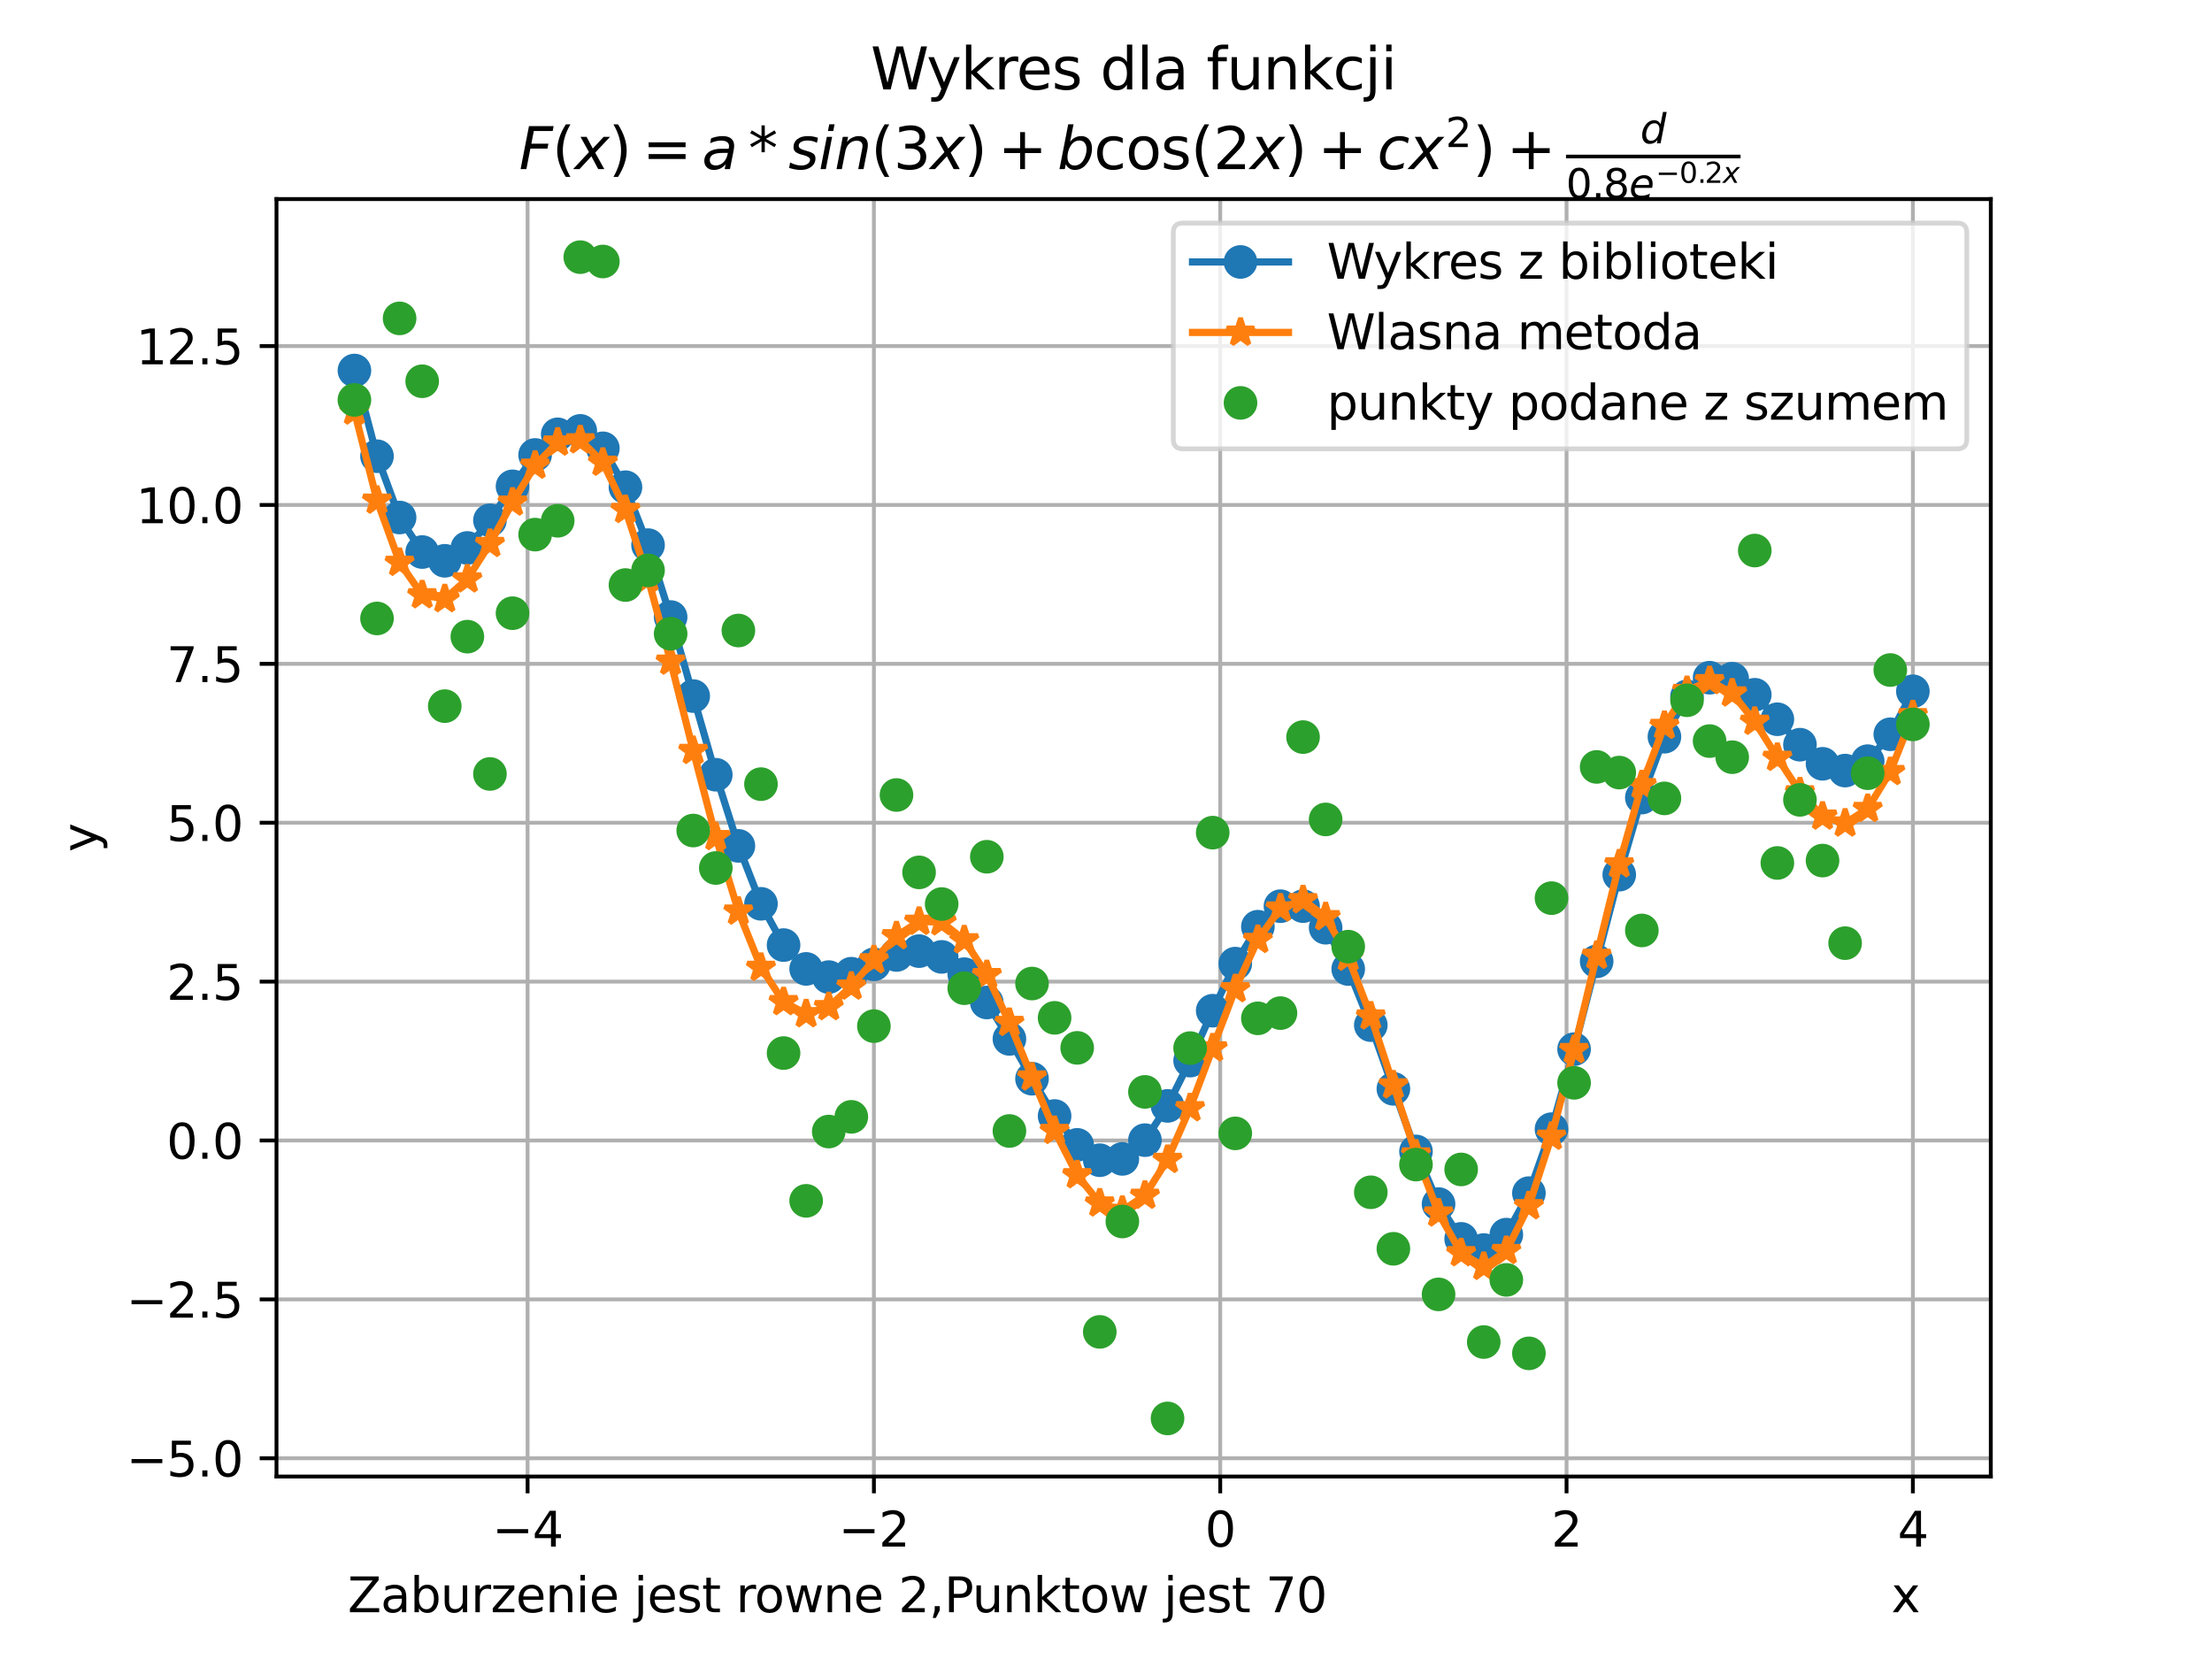 <?xml version="1.0" encoding="utf-8" standalone="no"?>
<!DOCTYPE svg PUBLIC "-//W3C//DTD SVG 1.1//EN"
  "http://www.w3.org/Graphics/SVG/1.1/DTD/svg11.dtd">
<svg xmlns:xlink="http://www.w3.org/1999/xlink" width="460.8pt" height="345.6pt" viewBox="0 0 460.8 345.6" xmlns="http://www.w3.org/2000/svg" version="1.1">
 <defs>
  <style type="text/css">*{stroke-linejoin: round; stroke-linecap: butt}</style>
 </defs>
 <g id="figure_1">
  <g id="patch_1">
   <path d="M 0 345.6 
L 460.8 345.6 
L 460.8 0 
L 0 0 
z
" style="fill: #ffffff"/>
  </g>
  <g id="axes_1">
   <g id="patch_2">
    <path d="M 57.6 307.584 
L 414.72 307.584 
L 414.72 41.472 
L 57.6 41.472 
z
" style="fill: #ffffff"/>
   </g>
   <g id="matplotlib.axis_1">
    <g id="xtick_1">
     <g id="line2d_1">
      <path d="M 109.905 307.584 
L 109.905 41.472 
" clip-path="url(#pff67a3d0dd)" style="fill: none; stroke: #b0b0b0; stroke-width: 0.8; stroke-linecap: square"/>
     </g>
     <g id="line2d_2">
      <defs>
       <path id="m02ec6e840b" d="M 0 0 
L 0 3.5 
" style="stroke: #000000; stroke-width: 0.8"/>
      </defs>
      <g>
       <use xlink:href="#m02ec6e840b" x="109.905" y="307.584" style="stroke: #000000; stroke-width: 0.8"/>
      </g>
     </g>
     <g id="text_1">
      <!-- −4 -->
      <g transform="translate(102.534 322.182) scale(0.1 -0.1)">
       <defs>
        <path id="DejaVuSans-2212" d="M 678 2272 
L 4684 2272 
L 4684 1741 
L 678 1741 
L 678 2272 
z
" transform="scale(0.016)"/>
        <path id="DejaVuSans-34" d="M 2419 4116 
L 825 1625 
L 2419 1625 
L 2419 4116 
z
M 2253 4666 
L 3047 4666 
L 3047 1625 
L 3713 1625 
L 3713 1100 
L 3047 1100 
L 3047 0 
L 2419 0 
L 2419 1100 
L 313 1100 
L 313 1709 
L 2253 4666 
z
" transform="scale(0.016)"/>
       </defs>
       <use xlink:href="#DejaVuSans-2212"/>
       <use xlink:href="#DejaVuSans-34" x="83.789"/>
      </g>
     </g>
    </g>
    <g id="xtick_2">
     <g id="line2d_3">
      <path d="M 182.051 307.584 
L 182.051 41.472 
" clip-path="url(#pff67a3d0dd)" style="fill: none; stroke: #b0b0b0; stroke-width: 0.8; stroke-linecap: square"/>
     </g>
     <g id="line2d_4">
      <g>
       <use xlink:href="#m02ec6e840b" x="182.051" y="307.584" style="stroke: #000000; stroke-width: 0.8"/>
      </g>
     </g>
     <g id="text_2">
      <!-- −2 -->
      <g transform="translate(174.68 322.182) scale(0.1 -0.1)">
       <defs>
        <path id="DejaVuSans-32" d="M 1228 531 
L 3431 531 
L 3431 0 
L 469 0 
L 469 531 
Q 828 903 1448 1529 
Q 2069 2156 2228 2338 
Q 2531 2678 2651 2914 
Q 2772 3150 2772 3378 
Q 2772 3750 2511 3984 
Q 2250 4219 1831 4219 
Q 1534 4219 1204 4116 
Q 875 4013 500 3803 
L 500 4441 
Q 881 4594 1212 4672 
Q 1544 4750 1819 4750 
Q 2544 4750 2975 4387 
Q 3406 4025 3406 3419 
Q 3406 3131 3298 2873 
Q 3191 2616 2906 2266 
Q 2828 2175 2409 1742 
Q 1991 1309 1228 531 
z
" transform="scale(0.016)"/>
       </defs>
       <use xlink:href="#DejaVuSans-2212"/>
       <use xlink:href="#DejaVuSans-32" x="83.789"/>
      </g>
     </g>
    </g>
    <g id="xtick_3">
     <g id="line2d_5">
      <path d="M 254.196 307.584 
L 254.196 41.472 
" clip-path="url(#pff67a3d0dd)" style="fill: none; stroke: #b0b0b0; stroke-width: 0.8; stroke-linecap: square"/>
     </g>
     <g id="line2d_6">
      <g>
       <use xlink:href="#m02ec6e840b" x="254.196" y="307.584" style="stroke: #000000; stroke-width: 0.8"/>
      </g>
     </g>
     <g id="text_3">
      <!-- 0 -->
      <g transform="translate(251.015 322.182) scale(0.1 -0.1)">
       <defs>
        <path id="DejaVuSans-30" d="M 2034 4250 
Q 1547 4250 1301 3770 
Q 1056 3291 1056 2328 
Q 1056 1369 1301 889 
Q 1547 409 2034 409 
Q 2525 409 2770 889 
Q 3016 1369 3016 2328 
Q 3016 3291 2770 3770 
Q 2525 4250 2034 4250 
z
M 2034 4750 
Q 2819 4750 3233 4129 
Q 3647 3509 3647 2328 
Q 3647 1150 3233 529 
Q 2819 -91 2034 -91 
Q 1250 -91 836 529 
Q 422 1150 422 2328 
Q 422 3509 836 4129 
Q 1250 4750 2034 4750 
z
" transform="scale(0.016)"/>
       </defs>
       <use xlink:href="#DejaVuSans-30"/>
      </g>
     </g>
    </g>
    <g id="xtick_4">
     <g id="line2d_7">
      <path d="M 326.342 307.584 
L 326.342 41.472 
" clip-path="url(#pff67a3d0dd)" style="fill: none; stroke: #b0b0b0; stroke-width: 0.8; stroke-linecap: square"/>
     </g>
     <g id="line2d_8">
      <g>
       <use xlink:href="#m02ec6e840b" x="326.342" y="307.584" style="stroke: #000000; stroke-width: 0.8"/>
      </g>
     </g>
     <g id="text_4">
      <!-- 2 -->
      <g transform="translate(323.161 322.182) scale(0.1 -0.1)">
       <use xlink:href="#DejaVuSans-32"/>
      </g>
     </g>
    </g>
    <g id="xtick_5">
     <g id="line2d_9">
      <path d="M 398.487 307.584 
L 398.487 41.472 
" clip-path="url(#pff67a3d0dd)" style="fill: none; stroke: #b0b0b0; stroke-width: 0.8; stroke-linecap: square"/>
     </g>
     <g id="line2d_10">
      <g>
       <use xlink:href="#m02ec6e840b" x="398.487" y="307.584" style="stroke: #000000; stroke-width: 0.8"/>
      </g>
     </g>
     <g id="text_5">
      <!-- 4 -->
      <g transform="translate(395.306 322.182) scale(0.1 -0.1)">
       <use xlink:href="#DejaVuSans-34"/>
      </g>
     </g>
    </g>
    <g id="text_6">
     <!-- Zaburzenie jest rowne 2,Punktow jest 70                                     x -->
     <g transform="translate(72.438 335.861) scale(0.1 -0.1)">
      <defs>
       <path id="DejaVuSans-5a" d="M 359 4666 
L 4025 4666 
L 4025 4184 
L 1075 531 
L 4097 531 
L 4097 0 
L 288 0 
L 288 481 
L 3238 4134 
L 359 4134 
L 359 4666 
z
" transform="scale(0.016)"/>
       <path id="DejaVuSans-61" d="M 2194 1759 
Q 1497 1759 1228 1600 
Q 959 1441 959 1056 
Q 959 750 1161 570 
Q 1363 391 1709 391 
Q 2188 391 2477 730 
Q 2766 1069 2766 1631 
L 2766 1759 
L 2194 1759 
z
M 3341 1997 
L 3341 0 
L 2766 0 
L 2766 531 
Q 2569 213 2275 61 
Q 1981 -91 1556 -91 
Q 1019 -91 701 211 
Q 384 513 384 1019 
Q 384 1609 779 1909 
Q 1175 2209 1959 2209 
L 2766 2209 
L 2766 2266 
Q 2766 2663 2505 2880 
Q 2244 3097 1772 3097 
Q 1472 3097 1187 3025 
Q 903 2953 641 2809 
L 641 3341 
Q 956 3463 1253 3523 
Q 1550 3584 1831 3584 
Q 2591 3584 2966 3190 
Q 3341 2797 3341 1997 
z
" transform="scale(0.016)"/>
       <path id="DejaVuSans-62" d="M 3116 1747 
Q 3116 2381 2855 2742 
Q 2594 3103 2138 3103 
Q 1681 3103 1420 2742 
Q 1159 2381 1159 1747 
Q 1159 1113 1420 752 
Q 1681 391 2138 391 
Q 2594 391 2855 752 
Q 3116 1113 3116 1747 
z
M 1159 2969 
Q 1341 3281 1617 3432 
Q 1894 3584 2278 3584 
Q 2916 3584 3314 3078 
Q 3713 2572 3713 1747 
Q 3713 922 3314 415 
Q 2916 -91 2278 -91 
Q 1894 -91 1617 61 
Q 1341 213 1159 525 
L 1159 0 
L 581 0 
L 581 4863 
L 1159 4863 
L 1159 2969 
z
" transform="scale(0.016)"/>
       <path id="DejaVuSans-75" d="M 544 1381 
L 544 3500 
L 1119 3500 
L 1119 1403 
Q 1119 906 1312 657 
Q 1506 409 1894 409 
Q 2359 409 2629 706 
Q 2900 1003 2900 1516 
L 2900 3500 
L 3475 3500 
L 3475 0 
L 2900 0 
L 2900 538 
Q 2691 219 2414 64 
Q 2138 -91 1772 -91 
Q 1169 -91 856 284 
Q 544 659 544 1381 
z
M 1991 3584 
L 1991 3584 
z
" transform="scale(0.016)"/>
       <path id="DejaVuSans-72" d="M 2631 2963 
Q 2534 3019 2420 3045 
Q 2306 3072 2169 3072 
Q 1681 3072 1420 2755 
Q 1159 2438 1159 1844 
L 1159 0 
L 581 0 
L 581 3500 
L 1159 3500 
L 1159 2956 
Q 1341 3275 1631 3429 
Q 1922 3584 2338 3584 
Q 2397 3584 2469 3576 
Q 2541 3569 2628 3553 
L 2631 2963 
z
" transform="scale(0.016)"/>
       <path id="DejaVuSans-7a" d="M 353 3500 
L 3084 3500 
L 3084 2975 
L 922 459 
L 3084 459 
L 3084 0 
L 275 0 
L 275 525 
L 2438 3041 
L 353 3041 
L 353 3500 
z
" transform="scale(0.016)"/>
       <path id="DejaVuSans-65" d="M 3597 1894 
L 3597 1613 
L 953 1613 
Q 991 1019 1311 708 
Q 1631 397 2203 397 
Q 2534 397 2845 478 
Q 3156 559 3463 722 
L 3463 178 
Q 3153 47 2828 -22 
Q 2503 -91 2169 -91 
Q 1331 -91 842 396 
Q 353 884 353 1716 
Q 353 2575 817 3079 
Q 1281 3584 2069 3584 
Q 2775 3584 3186 3129 
Q 3597 2675 3597 1894 
z
M 3022 2063 
Q 3016 2534 2758 2815 
Q 2500 3097 2075 3097 
Q 1594 3097 1305 2825 
Q 1016 2553 972 2059 
L 3022 2063 
z
" transform="scale(0.016)"/>
       <path id="DejaVuSans-6e" d="M 3513 2113 
L 3513 0 
L 2938 0 
L 2938 2094 
Q 2938 2591 2744 2837 
Q 2550 3084 2163 3084 
Q 1697 3084 1428 2787 
Q 1159 2491 1159 1978 
L 1159 0 
L 581 0 
L 581 3500 
L 1159 3500 
L 1159 2956 
Q 1366 3272 1645 3428 
Q 1925 3584 2291 3584 
Q 2894 3584 3203 3211 
Q 3513 2838 3513 2113 
z
" transform="scale(0.016)"/>
       <path id="DejaVuSans-69" d="M 603 3500 
L 1178 3500 
L 1178 0 
L 603 0 
L 603 3500 
z
M 603 4863 
L 1178 4863 
L 1178 4134 
L 603 4134 
L 603 4863 
z
" transform="scale(0.016)"/>
       <path id="DejaVuSans-20" transform="scale(0.016)"/>
       <path id="DejaVuSans-6a" d="M 603 3500 
L 1178 3500 
L 1178 -63 
Q 1178 -731 923 -1031 
Q 669 -1331 103 -1331 
L -116 -1331 
L -116 -844 
L 38 -844 
Q 366 -844 484 -692 
Q 603 -541 603 -63 
L 603 3500 
z
M 603 4863 
L 1178 4863 
L 1178 4134 
L 603 4134 
L 603 4863 
z
" transform="scale(0.016)"/>
       <path id="DejaVuSans-73" d="M 2834 3397 
L 2834 2853 
Q 2591 2978 2328 3040 
Q 2066 3103 1784 3103 
Q 1356 3103 1142 2972 
Q 928 2841 928 2578 
Q 928 2378 1081 2264 
Q 1234 2150 1697 2047 
L 1894 2003 
Q 2506 1872 2764 1633 
Q 3022 1394 3022 966 
Q 3022 478 2636 193 
Q 2250 -91 1575 -91 
Q 1294 -91 989 -36 
Q 684 19 347 128 
L 347 722 
Q 666 556 975 473 
Q 1284 391 1588 391 
Q 1994 391 2212 530 
Q 2431 669 2431 922 
Q 2431 1156 2273 1281 
Q 2116 1406 1581 1522 
L 1381 1569 
Q 847 1681 609 1914 
Q 372 2147 372 2553 
Q 372 3047 722 3315 
Q 1072 3584 1716 3584 
Q 2034 3584 2315 3537 
Q 2597 3491 2834 3397 
z
" transform="scale(0.016)"/>
       <path id="DejaVuSans-74" d="M 1172 4494 
L 1172 3500 
L 2356 3500 
L 2356 3053 
L 1172 3053 
L 1172 1153 
Q 1172 725 1289 603 
Q 1406 481 1766 481 
L 2356 481 
L 2356 0 
L 1766 0 
Q 1100 0 847 248 
Q 594 497 594 1153 
L 594 3053 
L 172 3053 
L 172 3500 
L 594 3500 
L 594 4494 
L 1172 4494 
z
" transform="scale(0.016)"/>
       <path id="DejaVuSans-6f" d="M 1959 3097 
Q 1497 3097 1228 2736 
Q 959 2375 959 1747 
Q 959 1119 1226 758 
Q 1494 397 1959 397 
Q 2419 397 2687 759 
Q 2956 1122 2956 1747 
Q 2956 2369 2687 2733 
Q 2419 3097 1959 3097 
z
M 1959 3584 
Q 2709 3584 3137 3096 
Q 3566 2609 3566 1747 
Q 3566 888 3137 398 
Q 2709 -91 1959 -91 
Q 1206 -91 779 398 
Q 353 888 353 1747 
Q 353 2609 779 3096 
Q 1206 3584 1959 3584 
z
" transform="scale(0.016)"/>
       <path id="DejaVuSans-77" d="M 269 3500 
L 844 3500 
L 1563 769 
L 2278 3500 
L 2956 3500 
L 3675 769 
L 4391 3500 
L 4966 3500 
L 4050 0 
L 3372 0 
L 2619 2869 
L 1863 0 
L 1184 0 
L 269 3500 
z
" transform="scale(0.016)"/>
       <path id="DejaVuSans-2c" d="M 750 794 
L 1409 794 
L 1409 256 
L 897 -744 
L 494 -744 
L 750 256 
L 750 794 
z
" transform="scale(0.016)"/>
       <path id="DejaVuSans-50" d="M 1259 4147 
L 1259 2394 
L 2053 2394 
Q 2494 2394 2734 2622 
Q 2975 2850 2975 3272 
Q 2975 3691 2734 3919 
Q 2494 4147 2053 4147 
L 1259 4147 
z
M 628 4666 
L 2053 4666 
Q 2838 4666 3239 4311 
Q 3641 3956 3641 3272 
Q 3641 2581 3239 2228 
Q 2838 1875 2053 1875 
L 1259 1875 
L 1259 0 
L 628 0 
L 628 4666 
z
" transform="scale(0.016)"/>
       <path id="DejaVuSans-6b" d="M 581 4863 
L 1159 4863 
L 1159 1991 
L 2875 3500 
L 3609 3500 
L 1753 1863 
L 3688 0 
L 2938 0 
L 1159 1709 
L 1159 0 
L 581 0 
L 581 4863 
z
" transform="scale(0.016)"/>
       <path id="DejaVuSans-37" d="M 525 4666 
L 3525 4666 
L 3525 4397 
L 1831 0 
L 1172 0 
L 2766 4134 
L 525 4134 
L 525 4666 
z
" transform="scale(0.016)"/>
       <path id="DejaVuSans-78" d="M 3513 3500 
L 2247 1797 
L 3578 0 
L 2900 0 
L 1881 1375 
L 863 0 
L 184 0 
L 1544 1831 
L 300 3500 
L 978 3500 
L 1906 2253 
L 2834 3500 
L 3513 3500 
z
" transform="scale(0.016)"/>
      </defs>
      <use xlink:href="#DejaVuSans-5a"/>
      <use xlink:href="#DejaVuSans-61" x="68.506"/>
      <use xlink:href="#DejaVuSans-62" x="129.785"/>
      <use xlink:href="#DejaVuSans-75" x="193.262"/>
      <use xlink:href="#DejaVuSans-72" x="256.641"/>
      <use xlink:href="#DejaVuSans-7a" x="297.754"/>
      <use xlink:href="#DejaVuSans-65" x="350.244"/>
      <use xlink:href="#DejaVuSans-6e" x="411.768"/>
      <use xlink:href="#DejaVuSans-69" x="475.146"/>
      <use xlink:href="#DejaVuSans-65" x="502.93"/>
      <use xlink:href="#DejaVuSans-20" x="564.453"/>
      <use xlink:href="#DejaVuSans-6a" x="596.24"/>
      <use xlink:href="#DejaVuSans-65" x="624.023"/>
      <use xlink:href="#DejaVuSans-73" x="685.547"/>
      <use xlink:href="#DejaVuSans-74" x="737.646"/>
      <use xlink:href="#DejaVuSans-20" x="776.855"/>
      <use xlink:href="#DejaVuSans-72" x="808.643"/>
      <use xlink:href="#DejaVuSans-6f" x="847.506"/>
      <use xlink:href="#DejaVuSans-77" x="908.688"/>
      <use xlink:href="#DejaVuSans-6e" x="990.475"/>
      <use xlink:href="#DejaVuSans-65" x="1053.854"/>
      <use xlink:href="#DejaVuSans-20" x="1115.377"/>
      <use xlink:href="#DejaVuSans-32" x="1147.164"/>
      <use xlink:href="#DejaVuSans-2c" x="1210.787"/>
      <use xlink:href="#DejaVuSans-50" x="1242.574"/>
      <use xlink:href="#DejaVuSans-75" x="1301.127"/>
      <use xlink:href="#DejaVuSans-6e" x="1364.506"/>
      <use xlink:href="#DejaVuSans-6b" x="1427.885"/>
      <use xlink:href="#DejaVuSans-74" x="1485.795"/>
      <use xlink:href="#DejaVuSans-6f" x="1525.004"/>
      <use xlink:href="#DejaVuSans-77" x="1586.186"/>
      <use xlink:href="#DejaVuSans-20" x="1667.973"/>
      <use xlink:href="#DejaVuSans-6a" x="1699.76"/>
      <use xlink:href="#DejaVuSans-65" x="1727.543"/>
      <use xlink:href="#DejaVuSans-73" x="1789.066"/>
      <use xlink:href="#DejaVuSans-74" x="1841.166"/>
      <use xlink:href="#DejaVuSans-20" x="1880.375"/>
      <use xlink:href="#DejaVuSans-37" x="1912.162"/>
      <use xlink:href="#DejaVuSans-30" x="1975.785"/>
      <use xlink:href="#DejaVuSans-20" x="2039.408"/>
      <use xlink:href="#DejaVuSans-20" x="2071.195"/>
      <use xlink:href="#DejaVuSans-20" x="2102.982"/>
      <use xlink:href="#DejaVuSans-20" x="2134.77"/>
      <use xlink:href="#DejaVuSans-20" x="2166.557"/>
      <use xlink:href="#DejaVuSans-20" x="2198.344"/>
      <use xlink:href="#DejaVuSans-20" x="2230.131"/>
      <use xlink:href="#DejaVuSans-20" x="2261.918"/>
      <use xlink:href="#DejaVuSans-20" x="2293.705"/>
      <use xlink:href="#DejaVuSans-20" x="2325.492"/>
      <use xlink:href="#DejaVuSans-20" x="2357.279"/>
      <use xlink:href="#DejaVuSans-20" x="2389.066"/>
      <use xlink:href="#DejaVuSans-20" x="2420.854"/>
      <use xlink:href="#DejaVuSans-20" x="2452.641"/>
      <use xlink:href="#DejaVuSans-20" x="2484.428"/>
      <use xlink:href="#DejaVuSans-20" x="2516.215"/>
      <use xlink:href="#DejaVuSans-20" x="2548.002"/>
      <use xlink:href="#DejaVuSans-20" x="2579.789"/>
      <use xlink:href="#DejaVuSans-20" x="2611.576"/>
      <use xlink:href="#DejaVuSans-20" x="2643.363"/>
      <use xlink:href="#DejaVuSans-20" x="2675.15"/>
      <use xlink:href="#DejaVuSans-20" x="2706.938"/>
      <use xlink:href="#DejaVuSans-20" x="2738.725"/>
      <use xlink:href="#DejaVuSans-20" x="2770.512"/>
      <use xlink:href="#DejaVuSans-20" x="2802.299"/>
      <use xlink:href="#DejaVuSans-20" x="2834.086"/>
      <use xlink:href="#DejaVuSans-20" x="2865.873"/>
      <use xlink:href="#DejaVuSans-20" x="2897.66"/>
      <use xlink:href="#DejaVuSans-20" x="2929.447"/>
      <use xlink:href="#DejaVuSans-20" x="2961.234"/>
      <use xlink:href="#DejaVuSans-20" x="2993.021"/>
      <use xlink:href="#DejaVuSans-20" x="3024.809"/>
      <use xlink:href="#DejaVuSans-20" x="3056.596"/>
      <use xlink:href="#DejaVuSans-20" x="3088.383"/>
      <use xlink:href="#DejaVuSans-20" x="3120.17"/>
      <use xlink:href="#DejaVuSans-20" x="3151.957"/>
      <use xlink:href="#DejaVuSans-20" x="3183.744"/>
      <use xlink:href="#DejaVuSans-78" x="3215.531"/>
     </g>
    </g>
   </g>
   <g id="matplotlib.axis_2">
    <g id="ytick_1">
     <g id="line2d_11">
      <path d="M 57.6 303.783 
L 414.72 303.783 
" clip-path="url(#pff67a3d0dd)" style="fill: none; stroke: #b0b0b0; stroke-width: 0.8; stroke-linecap: square"/>
     </g>
     <g id="line2d_12">
      <defs>
       <path id="mbcc4b5c4cd" d="M 0 0 
L -3.5 0 
" style="stroke: #000000; stroke-width: 0.8"/>
      </defs>
      <g>
       <use xlink:href="#mbcc4b5c4cd" x="57.6" y="303.783" style="stroke: #000000; stroke-width: 0.8"/>
      </g>
     </g>
     <g id="text_7">
      <!-- −5.0 -->
      <g transform="translate(26.317 307.582) scale(0.1 -0.1)">
       <defs>
        <path id="DejaVuSans-35" d="M 691 4666 
L 3169 4666 
L 3169 4134 
L 1269 4134 
L 1269 2991 
Q 1406 3038 1543 3061 
Q 1681 3084 1819 3084 
Q 2600 3084 3056 2656 
Q 3513 2228 3513 1497 
Q 3513 744 3044 326 
Q 2575 -91 1722 -91 
Q 1428 -91 1123 -41 
Q 819 9 494 109 
L 494 744 
Q 775 591 1075 516 
Q 1375 441 1709 441 
Q 2250 441 2565 725 
Q 2881 1009 2881 1497 
Q 2881 1984 2565 2268 
Q 2250 2553 1709 2553 
Q 1456 2553 1204 2497 
Q 953 2441 691 2322 
L 691 4666 
z
" transform="scale(0.016)"/>
        <path id="DejaVuSans-2e" d="M 684 794 
L 1344 794 
L 1344 0 
L 684 0 
L 684 794 
z
" transform="scale(0.016)"/>
       </defs>
       <use xlink:href="#DejaVuSans-2212"/>
       <use xlink:href="#DejaVuSans-35" x="83.789"/>
       <use xlink:href="#DejaVuSans-2e" x="147.412"/>
       <use xlink:href="#DejaVuSans-30" x="179.199"/>
      </g>
     </g>
    </g>
    <g id="ytick_2">
     <g id="line2d_13">
      <path d="M 57.6 270.685 
L 414.72 270.685 
" clip-path="url(#pff67a3d0dd)" style="fill: none; stroke: #b0b0b0; stroke-width: 0.8; stroke-linecap: square"/>
     </g>
     <g id="line2d_14">
      <g>
       <use xlink:href="#mbcc4b5c4cd" x="57.6" y="270.685" style="stroke: #000000; stroke-width: 0.8"/>
      </g>
     </g>
     <g id="text_8">
      <!-- −2.5 -->
      <g transform="translate(26.317 274.484) scale(0.1 -0.1)">
       <use xlink:href="#DejaVuSans-2212"/>
       <use xlink:href="#DejaVuSans-32" x="83.789"/>
       <use xlink:href="#DejaVuSans-2e" x="147.412"/>
       <use xlink:href="#DejaVuSans-35" x="179.199"/>
      </g>
     </g>
    </g>
    <g id="ytick_3">
     <g id="line2d_15">
      <path d="M 57.6 237.586 
L 414.72 237.586 
" clip-path="url(#pff67a3d0dd)" style="fill: none; stroke: #b0b0b0; stroke-width: 0.8; stroke-linecap: square"/>
     </g>
     <g id="line2d_16">
      <g>
       <use xlink:href="#mbcc4b5c4cd" x="57.6" y="237.586" style="stroke: #000000; stroke-width: 0.8"/>
      </g>
     </g>
     <g id="text_9">
      <!-- 0.0 -->
      <g transform="translate(34.697 241.385) scale(0.1 -0.1)">
       <use xlink:href="#DejaVuSans-30"/>
       <use xlink:href="#DejaVuSans-2e" x="63.623"/>
       <use xlink:href="#DejaVuSans-30" x="95.41"/>
      </g>
     </g>
    </g>
    <g id="ytick_4">
     <g id="line2d_17">
      <path d="M 57.6 204.487 
L 414.72 204.487 
" clip-path="url(#pff67a3d0dd)" style="fill: none; stroke: #b0b0b0; stroke-width: 0.8; stroke-linecap: square"/>
     </g>
     <g id="line2d_18">
      <g>
       <use xlink:href="#mbcc4b5c4cd" x="57.6" y="204.487" style="stroke: #000000; stroke-width: 0.8"/>
      </g>
     </g>
     <g id="text_10">
      <!-- 2.5 -->
      <g transform="translate(34.697 208.287) scale(0.1 -0.1)">
       <use xlink:href="#DejaVuSans-32"/>
       <use xlink:href="#DejaVuSans-2e" x="63.623"/>
       <use xlink:href="#DejaVuSans-35" x="95.41"/>
      </g>
     </g>
    </g>
    <g id="ytick_5">
     <g id="line2d_19">
      <path d="M 57.6 171.389 
L 414.72 171.389 
" clip-path="url(#pff67a3d0dd)" style="fill: none; stroke: #b0b0b0; stroke-width: 0.8; stroke-linecap: square"/>
     </g>
     <g id="line2d_20">
      <g>
       <use xlink:href="#mbcc4b5c4cd" x="57.6" y="171.389" style="stroke: #000000; stroke-width: 0.8"/>
      </g>
     </g>
     <g id="text_11">
      <!-- 5.0 -->
      <g transform="translate(34.697 175.188) scale(0.1 -0.1)">
       <use xlink:href="#DejaVuSans-35"/>
       <use xlink:href="#DejaVuSans-2e" x="63.623"/>
       <use xlink:href="#DejaVuSans-30" x="95.41"/>
      </g>
     </g>
    </g>
    <g id="ytick_6">
     <g id="line2d_21">
      <path d="M 57.6 138.29 
L 414.72 138.29 
" clip-path="url(#pff67a3d0dd)" style="fill: none; stroke: #b0b0b0; stroke-width: 0.8; stroke-linecap: square"/>
     </g>
     <g id="line2d_22">
      <g>
       <use xlink:href="#mbcc4b5c4cd" x="57.6" y="138.29" style="stroke: #000000; stroke-width: 0.8"/>
      </g>
     </g>
     <g id="text_12">
      <!-- 7.5 -->
      <g transform="translate(34.697 142.089) scale(0.1 -0.1)">
       <use xlink:href="#DejaVuSans-37"/>
       <use xlink:href="#DejaVuSans-2e" x="63.623"/>
       <use xlink:href="#DejaVuSans-35" x="95.41"/>
      </g>
     </g>
    </g>
    <g id="ytick_7">
     <g id="line2d_23">
      <path d="M 57.6 105.191 
L 414.72 105.191 
" clip-path="url(#pff67a3d0dd)" style="fill: none; stroke: #b0b0b0; stroke-width: 0.8; stroke-linecap: square"/>
     </g>
     <g id="line2d_24">
      <g>
       <use xlink:href="#mbcc4b5c4cd" x="57.6" y="105.191" style="stroke: #000000; stroke-width: 0.8"/>
      </g>
     </g>
     <g id="text_13">
      <!-- 10.0 -->
      <g transform="translate(28.334 108.991) scale(0.1 -0.1)">
       <defs>
        <path id="DejaVuSans-31" d="M 794 531 
L 1825 531 
L 1825 4091 
L 703 3866 
L 703 4441 
L 1819 4666 
L 2450 4666 
L 2450 531 
L 3481 531 
L 3481 0 
L 794 0 
L 794 531 
z
" transform="scale(0.016)"/>
       </defs>
       <use xlink:href="#DejaVuSans-31"/>
       <use xlink:href="#DejaVuSans-30" x="63.623"/>
       <use xlink:href="#DejaVuSans-2e" x="127.246"/>
       <use xlink:href="#DejaVuSans-30" x="159.033"/>
      </g>
     </g>
    </g>
    <g id="ytick_8">
     <g id="line2d_25">
      <path d="M 57.6 72.093 
L 414.72 72.093 
" clip-path="url(#pff67a3d0dd)" style="fill: none; stroke: #b0b0b0; stroke-width: 0.8; stroke-linecap: square"/>
     </g>
     <g id="line2d_26">
      <g>
       <use xlink:href="#mbcc4b5c4cd" x="57.6" y="72.093" style="stroke: #000000; stroke-width: 0.8"/>
      </g>
     </g>
     <g id="text_14">
      <!-- 12.5 -->
      <g transform="translate(28.334 75.892) scale(0.1 -0.1)">
       <use xlink:href="#DejaVuSans-31"/>
       <use xlink:href="#DejaVuSans-32" x="63.623"/>
       <use xlink:href="#DejaVuSans-2e" x="127.246"/>
       <use xlink:href="#DejaVuSans-35" x="159.033"/>
      </g>
     </g>
    </g>
    <g id="text_15">
     <!-- y -->
     <g transform="translate(20.238 177.487) rotate(-90) scale(0.1 -0.1)">
      <defs>
       <path id="DejaVuSans-79" d="M 2059 -325 
Q 1816 -950 1584 -1140 
Q 1353 -1331 966 -1331 
L 506 -1331 
L 506 -850 
L 844 -850 
Q 1081 -850 1212 -737 
Q 1344 -625 1503 -206 
L 1606 56 
L 191 3500 
L 800 3500 
L 1894 763 
L 2988 3500 
L 3597 3500 
L 2059 -325 
z
" transform="scale(0.016)"/>
      </defs>
      <use xlink:href="#DejaVuSans-79"/>
     </g>
    </g>
   </g>
   <g id="line2d_27">
    <path d="M 73.833 77.184 
L 78.538 95.041 
L 83.243 107.808 
L 87.948 115.001 
L 92.653 116.823 
L 97.358 114.149 
L 102.064 108.391 
L 106.769 101.311 
L 111.474 94.771 
L 116.179 90.48 
L 120.884 89.762 
L 125.589 93.391 
L 130.294 101.493 
L 135 113.559 
L 139.705 128.537 
L 144.41 145.005 
L 149.115 161.391 
L 153.82 176.21 
L 158.525 188.279 
L 163.23 196.878 
L 167.935 201.84 
L 172.641 203.547 
L 177.346 202.845 
L 182.051 200.889 
L 186.756 198.936 
L 191.461 198.137 
L 196.166 199.338 
L 200.871 202.94 
L 205.577 208.836 
L 210.282 216.426 
L 214.987 224.715 
L 219.692 232.484 
L 224.397 238.493 
L 229.102 241.694 
L 233.807 241.419 
L 238.513 237.513 
L 243.218 230.379 
L 247.923 220.946 
L 252.628 210.549 
L 257.333 200.738 
L 262.038 193.05 
L 266.743 188.779 
L 271.449 188.766 
L 276.154 193.262 
L 280.859 201.865 
L 285.564 213.555 
L 290.269 226.822 
L 294.974 239.864 
L 299.679 250.831 
L 304.385 258.078 
L 309.09 260.401 
L 313.795 257.196 
L 318.5 248.55 
L 323.205 235.227 
L 327.91 218.561 
L 332.615 200.269 
L 337.32 182.213 
L 342.026 166.147 
L 346.731 153.475 
L 351.436 145.072 
L 356.141 141.178 
L 360.846 141.387 
L 365.551 144.731 
L 370.256 149.834 
L 374.962 155.134 
L 379.667 159.114 
L 384.372 160.527 
L 389.077 158.564 
L 393.782 152.96 
L 398.487 144.009 
" clip-path="url(#pff67a3d0dd)" style="fill: none; stroke: #1f77b4; stroke-width: 1.5; stroke-linecap: square"/>
    <defs>
     <path id="md5d3d4559c" d="M 0 3 
C 0.796 3 1.559 2.684 2.121 2.121 
C 2.684 1.559 3 0.796 3 0 
C 3 -0.796 2.684 -1.559 2.121 -2.121 
C 1.559 -2.684 0.796 -3 0 -3 
C -0.796 -3 -1.559 -2.684 -2.121 -2.121 
C -2.684 -1.559 -3 -0.796 -3 0 
C -3 0.796 -2.684 1.559 -2.121 2.121 
C -1.559 2.684 -0.796 3 0 3 
z
" style="stroke: #1f77b4"/>
    </defs>
    <g clip-path="url(#pff67a3d0dd)">
     <use xlink:href="#md5d3d4559c" x="73.833" y="77.184" style="fill: #1f77b4; stroke: #1f77b4"/>
     <use xlink:href="#md5d3d4559c" x="78.538" y="95.041" style="fill: #1f77b4; stroke: #1f77b4"/>
     <use xlink:href="#md5d3d4559c" x="83.243" y="107.808" style="fill: #1f77b4; stroke: #1f77b4"/>
     <use xlink:href="#md5d3d4559c" x="87.948" y="115.001" style="fill: #1f77b4; stroke: #1f77b4"/>
     <use xlink:href="#md5d3d4559c" x="92.653" y="116.823" style="fill: #1f77b4; stroke: #1f77b4"/>
     <use xlink:href="#md5d3d4559c" x="97.358" y="114.149" style="fill: #1f77b4; stroke: #1f77b4"/>
     <use xlink:href="#md5d3d4559c" x="102.064" y="108.391" style="fill: #1f77b4; stroke: #1f77b4"/>
     <use xlink:href="#md5d3d4559c" x="106.769" y="101.311" style="fill: #1f77b4; stroke: #1f77b4"/>
     <use xlink:href="#md5d3d4559c" x="111.474" y="94.771" style="fill: #1f77b4; stroke: #1f77b4"/>
     <use xlink:href="#md5d3d4559c" x="116.179" y="90.48" style="fill: #1f77b4; stroke: #1f77b4"/>
     <use xlink:href="#md5d3d4559c" x="120.884" y="89.762" style="fill: #1f77b4; stroke: #1f77b4"/>
     <use xlink:href="#md5d3d4559c" x="125.589" y="93.391" style="fill: #1f77b4; stroke: #1f77b4"/>
     <use xlink:href="#md5d3d4559c" x="130.294" y="101.493" style="fill: #1f77b4; stroke: #1f77b4"/>
     <use xlink:href="#md5d3d4559c" x="135" y="113.559" style="fill: #1f77b4; stroke: #1f77b4"/>
     <use xlink:href="#md5d3d4559c" x="139.705" y="128.537" style="fill: #1f77b4; stroke: #1f77b4"/>
     <use xlink:href="#md5d3d4559c" x="144.41" y="145.005" style="fill: #1f77b4; stroke: #1f77b4"/>
     <use xlink:href="#md5d3d4559c" x="149.115" y="161.391" style="fill: #1f77b4; stroke: #1f77b4"/>
     <use xlink:href="#md5d3d4559c" x="153.82" y="176.21" style="fill: #1f77b4; stroke: #1f77b4"/>
     <use xlink:href="#md5d3d4559c" x="158.525" y="188.279" style="fill: #1f77b4; stroke: #1f77b4"/>
     <use xlink:href="#md5d3d4559c" x="163.23" y="196.878" style="fill: #1f77b4; stroke: #1f77b4"/>
     <use xlink:href="#md5d3d4559c" x="167.935" y="201.84" style="fill: #1f77b4; stroke: #1f77b4"/>
     <use xlink:href="#md5d3d4559c" x="172.641" y="203.547" style="fill: #1f77b4; stroke: #1f77b4"/>
     <use xlink:href="#md5d3d4559c" x="177.346" y="202.845" style="fill: #1f77b4; stroke: #1f77b4"/>
     <use xlink:href="#md5d3d4559c" x="182.051" y="200.889" style="fill: #1f77b4; stroke: #1f77b4"/>
     <use xlink:href="#md5d3d4559c" x="186.756" y="198.936" style="fill: #1f77b4; stroke: #1f77b4"/>
     <use xlink:href="#md5d3d4559c" x="191.461" y="198.137" style="fill: #1f77b4; stroke: #1f77b4"/>
     <use xlink:href="#md5d3d4559c" x="196.166" y="199.338" style="fill: #1f77b4; stroke: #1f77b4"/>
     <use xlink:href="#md5d3d4559c" x="200.871" y="202.94" style="fill: #1f77b4; stroke: #1f77b4"/>
     <use xlink:href="#md5d3d4559c" x="205.577" y="208.836" style="fill: #1f77b4; stroke: #1f77b4"/>
     <use xlink:href="#md5d3d4559c" x="210.282" y="216.426" style="fill: #1f77b4; stroke: #1f77b4"/>
     <use xlink:href="#md5d3d4559c" x="214.987" y="224.715" style="fill: #1f77b4; stroke: #1f77b4"/>
     <use xlink:href="#md5d3d4559c" x="219.692" y="232.484" style="fill: #1f77b4; stroke: #1f77b4"/>
     <use xlink:href="#md5d3d4559c" x="224.397" y="238.493" style="fill: #1f77b4; stroke: #1f77b4"/>
     <use xlink:href="#md5d3d4559c" x="229.102" y="241.694" style="fill: #1f77b4; stroke: #1f77b4"/>
     <use xlink:href="#md5d3d4559c" x="233.807" y="241.419" style="fill: #1f77b4; stroke: #1f77b4"/>
     <use xlink:href="#md5d3d4559c" x="238.513" y="237.513" style="fill: #1f77b4; stroke: #1f77b4"/>
     <use xlink:href="#md5d3d4559c" x="243.218" y="230.379" style="fill: #1f77b4; stroke: #1f77b4"/>
     <use xlink:href="#md5d3d4559c" x="247.923" y="220.946" style="fill: #1f77b4; stroke: #1f77b4"/>
     <use xlink:href="#md5d3d4559c" x="252.628" y="210.549" style="fill: #1f77b4; stroke: #1f77b4"/>
     <use xlink:href="#md5d3d4559c" x="257.333" y="200.738" style="fill: #1f77b4; stroke: #1f77b4"/>
     <use xlink:href="#md5d3d4559c" x="262.038" y="193.05" style="fill: #1f77b4; stroke: #1f77b4"/>
     <use xlink:href="#md5d3d4559c" x="266.743" y="188.779" style="fill: #1f77b4; stroke: #1f77b4"/>
     <use xlink:href="#md5d3d4559c" x="271.449" y="188.766" style="fill: #1f77b4; stroke: #1f77b4"/>
     <use xlink:href="#md5d3d4559c" x="276.154" y="193.262" style="fill: #1f77b4; stroke: #1f77b4"/>
     <use xlink:href="#md5d3d4559c" x="280.859" y="201.865" style="fill: #1f77b4; stroke: #1f77b4"/>
     <use xlink:href="#md5d3d4559c" x="285.564" y="213.555" style="fill: #1f77b4; stroke: #1f77b4"/>
     <use xlink:href="#md5d3d4559c" x="290.269" y="226.822" style="fill: #1f77b4; stroke: #1f77b4"/>
     <use xlink:href="#md5d3d4559c" x="294.974" y="239.864" style="fill: #1f77b4; stroke: #1f77b4"/>
     <use xlink:href="#md5d3d4559c" x="299.679" y="250.831" style="fill: #1f77b4; stroke: #1f77b4"/>
     <use xlink:href="#md5d3d4559c" x="304.385" y="258.078" style="fill: #1f77b4; stroke: #1f77b4"/>
     <use xlink:href="#md5d3d4559c" x="309.09" y="260.401" style="fill: #1f77b4; stroke: #1f77b4"/>
     <use xlink:href="#md5d3d4559c" x="313.795" y="257.196" style="fill: #1f77b4; stroke: #1f77b4"/>
     <use xlink:href="#md5d3d4559c" x="318.5" y="248.55" style="fill: #1f77b4; stroke: #1f77b4"/>
     <use xlink:href="#md5d3d4559c" x="323.205" y="235.227" style="fill: #1f77b4; stroke: #1f77b4"/>
     <use xlink:href="#md5d3d4559c" x="327.91" y="218.561" style="fill: #1f77b4; stroke: #1f77b4"/>
     <use xlink:href="#md5d3d4559c" x="332.615" y="200.269" style="fill: #1f77b4; stroke: #1f77b4"/>
     <use xlink:href="#md5d3d4559c" x="337.32" y="182.213" style="fill: #1f77b4; stroke: #1f77b4"/>
     <use xlink:href="#md5d3d4559c" x="342.026" y="166.147" style="fill: #1f77b4; stroke: #1f77b4"/>
     <use xlink:href="#md5d3d4559c" x="346.731" y="153.475" style="fill: #1f77b4; stroke: #1f77b4"/>
     <use xlink:href="#md5d3d4559c" x="351.436" y="145.072" style="fill: #1f77b4; stroke: #1f77b4"/>
     <use xlink:href="#md5d3d4559c" x="356.141" y="141.178" style="fill: #1f77b4; stroke: #1f77b4"/>
     <use xlink:href="#md5d3d4559c" x="360.846" y="141.387" style="fill: #1f77b4; stroke: #1f77b4"/>
     <use xlink:href="#md5d3d4559c" x="365.551" y="144.731" style="fill: #1f77b4; stroke: #1f77b4"/>
     <use xlink:href="#md5d3d4559c" x="370.256" y="149.834" style="fill: #1f77b4; stroke: #1f77b4"/>
     <use xlink:href="#md5d3d4559c" x="374.962" y="155.134" style="fill: #1f77b4; stroke: #1f77b4"/>
     <use xlink:href="#md5d3d4559c" x="379.667" y="159.114" style="fill: #1f77b4; stroke: #1f77b4"/>
     <use xlink:href="#md5d3d4559c" x="384.372" y="160.527" style="fill: #1f77b4; stroke: #1f77b4"/>
     <use xlink:href="#md5d3d4559c" x="389.077" y="158.564" style="fill: #1f77b4; stroke: #1f77b4"/>
     <use xlink:href="#md5d3d4559c" x="393.782" y="152.96" style="fill: #1f77b4; stroke: #1f77b4"/>
     <use xlink:href="#md5d3d4559c" x="398.487" y="144.009" style="fill: #1f77b4; stroke: #1f77b4"/>
    </g>
   </g>
   <g id="line2d_28">
    <path d="M 73.833 85.68 
L 78.538 104.243 
L 83.243 117.189 
L 87.948 123.946 
L 92.653 124.757 
L 97.358 120.642 
L 102.064 113.254 
L 106.769 104.642 
L 111.474 96.954 
L 116.179 92.138 
L 120.884 91.668 
L 125.589 96.34 
L 130.294 106.177 
L 135 120.445 
L 139.705 137.772 
L 144.41 156.374 
L 149.115 174.324 
L 153.82 189.841 
L 158.525 201.556 
L 163.23 208.704 
L 167.935 211.223 
L 172.641 209.744 
L 177.346 205.474 
L 182.051 199.99 
L 186.756 194.979 
L 191.461 191.967 
L 196.166 192.072 
L 200.871 195.821 
L 205.577 203.074 
L 210.282 213.038 
L 214.987 224.401 
L 219.692 235.535 
L 224.397 244.768 
L 229.102 250.647 
L 233.807 252.188 
L 238.513 249.042 
L 243.218 241.57 
L 247.923 230.81 
L 252.628 218.331 
L 257.333 206.01 
L 262.038 195.75 
L 266.743 189.195 
L 271.449 187.47 
L 276.154 191.004 
L 280.859 199.444 
L 285.564 211.693 
L 290.269 226.049 
L 294.974 240.445 
L 299.679 252.737 
L 304.385 261.009 
L 309.09 263.851 
L 313.795 260.554 
L 318.5 251.222 
L 323.205 236.75 
L 327.91 218.696 
L 332.615 199.06 
L 337.32 179.997 
L 342.026 163.508 
L 346.731 151.165 
L 351.436 143.889 
L 356.141 141.84 
L 360.846 144.403 
L 365.551 150.305 
L 370.256 157.814 
L 374.962 165.003 
L 379.667 170.05 
L 384.372 171.498 
L 389.077 168.467 
L 393.782 160.774 
L 398.487 148.937 
" clip-path="url(#pff67a3d0dd)" style="fill: none; stroke: #ff7f0e; stroke-width: 1.5; stroke-linecap: square"/>
    <defs>
     <path id="m7b59826b92" d="M 0 -3 
L -0.674 -0.927 
L -2.853 -0.927 
L -1.09 0.354 
L -1.763 2.427 
L -0 1.146 
L 1.763 2.427 
L 1.09 0.354 
L 2.853 -0.927 
L 0.674 -0.927 
z
" style="stroke: #ff7f0e; stroke-linejoin: bevel"/>
    </defs>
    <g clip-path="url(#pff67a3d0dd)">
     <use xlink:href="#m7b59826b92" x="73.833" y="85.68" style="fill: #ff7f0e; stroke: #ff7f0e; stroke-linejoin: bevel"/>
     <use xlink:href="#m7b59826b92" x="78.538" y="104.243" style="fill: #ff7f0e; stroke: #ff7f0e; stroke-linejoin: bevel"/>
     <use xlink:href="#m7b59826b92" x="83.243" y="117.189" style="fill: #ff7f0e; stroke: #ff7f0e; stroke-linejoin: bevel"/>
     <use xlink:href="#m7b59826b92" x="87.948" y="123.946" style="fill: #ff7f0e; stroke: #ff7f0e; stroke-linejoin: bevel"/>
     <use xlink:href="#m7b59826b92" x="92.653" y="124.757" style="fill: #ff7f0e; stroke: #ff7f0e; stroke-linejoin: bevel"/>
     <use xlink:href="#m7b59826b92" x="97.358" y="120.642" style="fill: #ff7f0e; stroke: #ff7f0e; stroke-linejoin: bevel"/>
     <use xlink:href="#m7b59826b92" x="102.064" y="113.254" style="fill: #ff7f0e; stroke: #ff7f0e; stroke-linejoin: bevel"/>
     <use xlink:href="#m7b59826b92" x="106.769" y="104.642" style="fill: #ff7f0e; stroke: #ff7f0e; stroke-linejoin: bevel"/>
     <use xlink:href="#m7b59826b92" x="111.474" y="96.954" style="fill: #ff7f0e; stroke: #ff7f0e; stroke-linejoin: bevel"/>
     <use xlink:href="#m7b59826b92" x="116.179" y="92.138" style="fill: #ff7f0e; stroke: #ff7f0e; stroke-linejoin: bevel"/>
     <use xlink:href="#m7b59826b92" x="120.884" y="91.668" style="fill: #ff7f0e; stroke: #ff7f0e; stroke-linejoin: bevel"/>
     <use xlink:href="#m7b59826b92" x="125.589" y="96.34" style="fill: #ff7f0e; stroke: #ff7f0e; stroke-linejoin: bevel"/>
     <use xlink:href="#m7b59826b92" x="130.294" y="106.177" style="fill: #ff7f0e; stroke: #ff7f0e; stroke-linejoin: bevel"/>
     <use xlink:href="#m7b59826b92" x="135" y="120.445" style="fill: #ff7f0e; stroke: #ff7f0e; stroke-linejoin: bevel"/>
     <use xlink:href="#m7b59826b92" x="139.705" y="137.772" style="fill: #ff7f0e; stroke: #ff7f0e; stroke-linejoin: bevel"/>
     <use xlink:href="#m7b59826b92" x="144.41" y="156.374" style="fill: #ff7f0e; stroke: #ff7f0e; stroke-linejoin: bevel"/>
     <use xlink:href="#m7b59826b92" x="149.115" y="174.324" style="fill: #ff7f0e; stroke: #ff7f0e; stroke-linejoin: bevel"/>
     <use xlink:href="#m7b59826b92" x="153.82" y="189.841" style="fill: #ff7f0e; stroke: #ff7f0e; stroke-linejoin: bevel"/>
     <use xlink:href="#m7b59826b92" x="158.525" y="201.556" style="fill: #ff7f0e; stroke: #ff7f0e; stroke-linejoin: bevel"/>
     <use xlink:href="#m7b59826b92" x="163.23" y="208.704" style="fill: #ff7f0e; stroke: #ff7f0e; stroke-linejoin: bevel"/>
     <use xlink:href="#m7b59826b92" x="167.935" y="211.223" style="fill: #ff7f0e; stroke: #ff7f0e; stroke-linejoin: bevel"/>
     <use xlink:href="#m7b59826b92" x="172.641" y="209.744" style="fill: #ff7f0e; stroke: #ff7f0e; stroke-linejoin: bevel"/>
     <use xlink:href="#m7b59826b92" x="177.346" y="205.474" style="fill: #ff7f0e; stroke: #ff7f0e; stroke-linejoin: bevel"/>
     <use xlink:href="#m7b59826b92" x="182.051" y="199.99" style="fill: #ff7f0e; stroke: #ff7f0e; stroke-linejoin: bevel"/>
     <use xlink:href="#m7b59826b92" x="186.756" y="194.979" style="fill: #ff7f0e; stroke: #ff7f0e; stroke-linejoin: bevel"/>
     <use xlink:href="#m7b59826b92" x="191.461" y="191.967" style="fill: #ff7f0e; stroke: #ff7f0e; stroke-linejoin: bevel"/>
     <use xlink:href="#m7b59826b92" x="196.166" y="192.072" style="fill: #ff7f0e; stroke: #ff7f0e; stroke-linejoin: bevel"/>
     <use xlink:href="#m7b59826b92" x="200.871" y="195.821" style="fill: #ff7f0e; stroke: #ff7f0e; stroke-linejoin: bevel"/>
     <use xlink:href="#m7b59826b92" x="205.577" y="203.074" style="fill: #ff7f0e; stroke: #ff7f0e; stroke-linejoin: bevel"/>
     <use xlink:href="#m7b59826b92" x="210.282" y="213.038" style="fill: #ff7f0e; stroke: #ff7f0e; stroke-linejoin: bevel"/>
     <use xlink:href="#m7b59826b92" x="214.987" y="224.401" style="fill: #ff7f0e; stroke: #ff7f0e; stroke-linejoin: bevel"/>
     <use xlink:href="#m7b59826b92" x="219.692" y="235.535" style="fill: #ff7f0e; stroke: #ff7f0e; stroke-linejoin: bevel"/>
     <use xlink:href="#m7b59826b92" x="224.397" y="244.768" style="fill: #ff7f0e; stroke: #ff7f0e; stroke-linejoin: bevel"/>
     <use xlink:href="#m7b59826b92" x="229.102" y="250.647" style="fill: #ff7f0e; stroke: #ff7f0e; stroke-linejoin: bevel"/>
     <use xlink:href="#m7b59826b92" x="233.807" y="252.188" style="fill: #ff7f0e; stroke: #ff7f0e; stroke-linejoin: bevel"/>
     <use xlink:href="#m7b59826b92" x="238.513" y="249.042" style="fill: #ff7f0e; stroke: #ff7f0e; stroke-linejoin: bevel"/>
     <use xlink:href="#m7b59826b92" x="243.218" y="241.57" style="fill: #ff7f0e; stroke: #ff7f0e; stroke-linejoin: bevel"/>
     <use xlink:href="#m7b59826b92" x="247.923" y="230.81" style="fill: #ff7f0e; stroke: #ff7f0e; stroke-linejoin: bevel"/>
     <use xlink:href="#m7b59826b92" x="252.628" y="218.331" style="fill: #ff7f0e; stroke: #ff7f0e; stroke-linejoin: bevel"/>
     <use xlink:href="#m7b59826b92" x="257.333" y="206.01" style="fill: #ff7f0e; stroke: #ff7f0e; stroke-linejoin: bevel"/>
     <use xlink:href="#m7b59826b92" x="262.038" y="195.75" style="fill: #ff7f0e; stroke: #ff7f0e; stroke-linejoin: bevel"/>
     <use xlink:href="#m7b59826b92" x="266.743" y="189.195" style="fill: #ff7f0e; stroke: #ff7f0e; stroke-linejoin: bevel"/>
     <use xlink:href="#m7b59826b92" x="271.449" y="187.47" style="fill: #ff7f0e; stroke: #ff7f0e; stroke-linejoin: bevel"/>
     <use xlink:href="#m7b59826b92" x="276.154" y="191.004" style="fill: #ff7f0e; stroke: #ff7f0e; stroke-linejoin: bevel"/>
     <use xlink:href="#m7b59826b92" x="280.859" y="199.444" style="fill: #ff7f0e; stroke: #ff7f0e; stroke-linejoin: bevel"/>
     <use xlink:href="#m7b59826b92" x="285.564" y="211.693" style="fill: #ff7f0e; stroke: #ff7f0e; stroke-linejoin: bevel"/>
     <use xlink:href="#m7b59826b92" x="290.269" y="226.049" style="fill: #ff7f0e; stroke: #ff7f0e; stroke-linejoin: bevel"/>
     <use xlink:href="#m7b59826b92" x="294.974" y="240.445" style="fill: #ff7f0e; stroke: #ff7f0e; stroke-linejoin: bevel"/>
     <use xlink:href="#m7b59826b92" x="299.679" y="252.737" style="fill: #ff7f0e; stroke: #ff7f0e; stroke-linejoin: bevel"/>
     <use xlink:href="#m7b59826b92" x="304.385" y="261.009" style="fill: #ff7f0e; stroke: #ff7f0e; stroke-linejoin: bevel"/>
     <use xlink:href="#m7b59826b92" x="309.09" y="263.851" style="fill: #ff7f0e; stroke: #ff7f0e; stroke-linejoin: bevel"/>
     <use xlink:href="#m7b59826b92" x="313.795" y="260.554" style="fill: #ff7f0e; stroke: #ff7f0e; stroke-linejoin: bevel"/>
     <use xlink:href="#m7b59826b92" x="318.5" y="251.222" style="fill: #ff7f0e; stroke: #ff7f0e; stroke-linejoin: bevel"/>
     <use xlink:href="#m7b59826b92" x="323.205" y="236.75" style="fill: #ff7f0e; stroke: #ff7f0e; stroke-linejoin: bevel"/>
     <use xlink:href="#m7b59826b92" x="327.91" y="218.696" style="fill: #ff7f0e; stroke: #ff7f0e; stroke-linejoin: bevel"/>
     <use xlink:href="#m7b59826b92" x="332.615" y="199.06" style="fill: #ff7f0e; stroke: #ff7f0e; stroke-linejoin: bevel"/>
     <use xlink:href="#m7b59826b92" x="337.32" y="179.997" style="fill: #ff7f0e; stroke: #ff7f0e; stroke-linejoin: bevel"/>
     <use xlink:href="#m7b59826b92" x="342.026" y="163.508" style="fill: #ff7f0e; stroke: #ff7f0e; stroke-linejoin: bevel"/>
     <use xlink:href="#m7b59826b92" x="346.731" y="151.165" style="fill: #ff7f0e; stroke: #ff7f0e; stroke-linejoin: bevel"/>
     <use xlink:href="#m7b59826b92" x="351.436" y="143.889" style="fill: #ff7f0e; stroke: #ff7f0e; stroke-linejoin: bevel"/>
     <use xlink:href="#m7b59826b92" x="356.141" y="141.84" style="fill: #ff7f0e; stroke: #ff7f0e; stroke-linejoin: bevel"/>
     <use xlink:href="#m7b59826b92" x="360.846" y="144.403" style="fill: #ff7f0e; stroke: #ff7f0e; stroke-linejoin: bevel"/>
     <use xlink:href="#m7b59826b92" x="365.551" y="150.305" style="fill: #ff7f0e; stroke: #ff7f0e; stroke-linejoin: bevel"/>
     <use xlink:href="#m7b59826b92" x="370.256" y="157.814" style="fill: #ff7f0e; stroke: #ff7f0e; stroke-linejoin: bevel"/>
     <use xlink:href="#m7b59826b92" x="374.962" y="165.003" style="fill: #ff7f0e; stroke: #ff7f0e; stroke-linejoin: bevel"/>
     <use xlink:href="#m7b59826b92" x="379.667" y="170.05" style="fill: #ff7f0e; stroke: #ff7f0e; stroke-linejoin: bevel"/>
     <use xlink:href="#m7b59826b92" x="384.372" y="171.498" style="fill: #ff7f0e; stroke: #ff7f0e; stroke-linejoin: bevel"/>
     <use xlink:href="#m7b59826b92" x="389.077" y="168.467" style="fill: #ff7f0e; stroke: #ff7f0e; stroke-linejoin: bevel"/>
     <use xlink:href="#m7b59826b92" x="393.782" y="160.774" style="fill: #ff7f0e; stroke: #ff7f0e; stroke-linejoin: bevel"/>
     <use xlink:href="#m7b59826b92" x="398.487" y="148.937" style="fill: #ff7f0e; stroke: #ff7f0e; stroke-linejoin: bevel"/>
    </g>
   </g>
   <g id="line2d_29">
    <defs>
     <path id="m2be197e9dc" d="M 0 3 
C 0.796 3 1.559 2.684 2.121 2.121 
C 2.684 1.559 3 0.796 3 0 
C 3 -0.796 2.684 -1.559 2.121 -2.121 
C 1.559 -2.684 0.796 -3 0 -3 
C -0.796 -3 -1.559 -2.684 -2.121 -2.121 
C -2.684 -1.559 -3 -0.796 -3 0 
C -3 0.796 -2.684 1.559 -2.121 2.121 
C -1.559 2.684 -0.796 3 0 3 
z
" style="stroke: #2ca02c"/>
    </defs>
    <g clip-path="url(#pff67a3d0dd)">
     <use xlink:href="#m2be197e9dc" x="73.833" y="83.31" style="fill: #2ca02c; stroke: #2ca02c"/>
     <use xlink:href="#m2be197e9dc" x="78.538" y="128.836" style="fill: #2ca02c; stroke: #2ca02c"/>
     <use xlink:href="#m2be197e9dc" x="83.243" y="66.325" style="fill: #2ca02c; stroke: #2ca02c"/>
     <use xlink:href="#m2be197e9dc" x="87.948" y="79.424" style="fill: #2ca02c; stroke: #2ca02c"/>
     <use xlink:href="#m2be197e9dc" x="92.653" y="147.102" style="fill: #2ca02c; stroke: #2ca02c"/>
     <use xlink:href="#m2be197e9dc" x="97.358" y="132.625" style="fill: #2ca02c; stroke: #2ca02c"/>
     <use xlink:href="#m2be197e9dc" x="102.064" y="161.231" style="fill: #2ca02c; stroke: #2ca02c"/>
     <use xlink:href="#m2be197e9dc" x="106.769" y="127.74" style="fill: #2ca02c; stroke: #2ca02c"/>
     <use xlink:href="#m2be197e9dc" x="111.474" y="111.369" style="fill: #2ca02c; stroke: #2ca02c"/>
     <use xlink:href="#m2be197e9dc" x="116.179" y="108.489" style="fill: #2ca02c; stroke: #2ca02c"/>
     <use xlink:href="#m2be197e9dc" x="120.884" y="53.568" style="fill: #2ca02c; stroke: #2ca02c"/>
     <use xlink:href="#m2be197e9dc" x="125.589" y="54.474" style="fill: #2ca02c; stroke: #2ca02c"/>
     <use xlink:href="#m2be197e9dc" x="130.294" y="121.874" style="fill: #2ca02c; stroke: #2ca02c"/>
     <use xlink:href="#m2be197e9dc" x="135" y="118.82" style="fill: #2ca02c; stroke: #2ca02c"/>
     <use xlink:href="#m2be197e9dc" x="139.705" y="132.024" style="fill: #2ca02c; stroke: #2ca02c"/>
     <use xlink:href="#m2be197e9dc" x="144.41" y="173.016" style="fill: #2ca02c; stroke: #2ca02c"/>
     <use xlink:href="#m2be197e9dc" x="149.115" y="180.82" style="fill: #2ca02c; stroke: #2ca02c"/>
     <use xlink:href="#m2be197e9dc" x="153.82" y="131.347" style="fill: #2ca02c; stroke: #2ca02c"/>
     <use xlink:href="#m2be197e9dc" x="158.525" y="163.352" style="fill: #2ca02c; stroke: #2ca02c"/>
     <use xlink:href="#m2be197e9dc" x="163.23" y="219.373" style="fill: #2ca02c; stroke: #2ca02c"/>
     <use xlink:href="#m2be197e9dc" x="167.935" y="250.156" style="fill: #2ca02c; stroke: #2ca02c"/>
     <use xlink:href="#m2be197e9dc" x="172.641" y="235.723" style="fill: #2ca02c; stroke: #2ca02c"/>
     <use xlink:href="#m2be197e9dc" x="177.346" y="232.659" style="fill: #2ca02c; stroke: #2ca02c"/>
     <use xlink:href="#m2be197e9dc" x="182.051" y="213.76" style="fill: #2ca02c; stroke: #2ca02c"/>
     <use xlink:href="#m2be197e9dc" x="186.756" y="165.613" style="fill: #2ca02c; stroke: #2ca02c"/>
     <use xlink:href="#m2be197e9dc" x="191.461" y="181.731" style="fill: #2ca02c; stroke: #2ca02c"/>
     <use xlink:href="#m2be197e9dc" x="196.166" y="188.33" style="fill: #2ca02c; stroke: #2ca02c"/>
     <use xlink:href="#m2be197e9dc" x="200.871" y="205.86" style="fill: #2ca02c; stroke: #2ca02c"/>
     <use xlink:href="#m2be197e9dc" x="205.577" y="178.475" style="fill: #2ca02c; stroke: #2ca02c"/>
     <use xlink:href="#m2be197e9dc" x="210.282" y="235.604" style="fill: #2ca02c; stroke: #2ca02c"/>
     <use xlink:href="#m2be197e9dc" x="214.987" y="204.886" style="fill: #2ca02c; stroke: #2ca02c"/>
     <use xlink:href="#m2be197e9dc" x="219.692" y="212.036" style="fill: #2ca02c; stroke: #2ca02c"/>
     <use xlink:href="#m2be197e9dc" x="224.397" y="218.289" style="fill: #2ca02c; stroke: #2ca02c"/>
     <use xlink:href="#m2be197e9dc" x="229.102" y="277.456" style="fill: #2ca02c; stroke: #2ca02c"/>
     <use xlink:href="#m2be197e9dc" x="233.807" y="254.459" style="fill: #2ca02c; stroke: #2ca02c"/>
     <use xlink:href="#m2be197e9dc" x="238.513" y="227.461" style="fill: #2ca02c; stroke: #2ca02c"/>
     <use xlink:href="#m2be197e9dc" x="243.218" y="295.488" style="fill: #2ca02c; stroke: #2ca02c"/>
     <use xlink:href="#m2be197e9dc" x="247.923" y="218.337" style="fill: #2ca02c; stroke: #2ca02c"/>
     <use xlink:href="#m2be197e9dc" x="252.628" y="173.454" style="fill: #2ca02c; stroke: #2ca02c"/>
     <use xlink:href="#m2be197e9dc" x="257.333" y="236.102" style="fill: #2ca02c; stroke: #2ca02c"/>
     <use xlink:href="#m2be197e9dc" x="262.038" y="212.137" style="fill: #2ca02c; stroke: #2ca02c"/>
     <use xlink:href="#m2be197e9dc" x="266.743" y="211.049" style="fill: #2ca02c; stroke: #2ca02c"/>
     <use xlink:href="#m2be197e9dc" x="271.449" y="153.549" style="fill: #2ca02c; stroke: #2ca02c"/>
     <use xlink:href="#m2be197e9dc" x="276.154" y="170.703" style="fill: #2ca02c; stroke: #2ca02c"/>
     <use xlink:href="#m2be197e9dc" x="280.859" y="197.202" style="fill: #2ca02c; stroke: #2ca02c"/>
     <use xlink:href="#m2be197e9dc" x="285.564" y="248.373" style="fill: #2ca02c; stroke: #2ca02c"/>
     <use xlink:href="#m2be197e9dc" x="290.269" y="260.146" style="fill: #2ca02c; stroke: #2ca02c"/>
     <use xlink:href="#m2be197e9dc" x="294.974" y="242.601" style="fill: #2ca02c; stroke: #2ca02c"/>
     <use xlink:href="#m2be197e9dc" x="299.679" y="269.645" style="fill: #2ca02c; stroke: #2ca02c"/>
     <use xlink:href="#m2be197e9dc" x="304.385" y="243.616" style="fill: #2ca02c; stroke: #2ca02c"/>
     <use xlink:href="#m2be197e9dc" x="309.09" y="279.57" style="fill: #2ca02c; stroke: #2ca02c"/>
     <use xlink:href="#m2be197e9dc" x="313.795" y="266.62" style="fill: #2ca02c; stroke: #2ca02c"/>
     <use xlink:href="#m2be197e9dc" x="318.5" y="281.927" style="fill: #2ca02c; stroke: #2ca02c"/>
     <use xlink:href="#m2be197e9dc" x="323.205" y="187.099" style="fill: #2ca02c; stroke: #2ca02c"/>
     <use xlink:href="#m2be197e9dc" x="327.91" y="225.57" style="fill: #2ca02c; stroke: #2ca02c"/>
     <use xlink:href="#m2be197e9dc" x="332.615" y="159.765" style="fill: #2ca02c; stroke: #2ca02c"/>
     <use xlink:href="#m2be197e9dc" x="337.32" y="160.941" style="fill: #2ca02c; stroke: #2ca02c"/>
     <use xlink:href="#m2be197e9dc" x="342.026" y="193.831" style="fill: #2ca02c; stroke: #2ca02c"/>
     <use xlink:href="#m2be197e9dc" x="346.731" y="166.32" style="fill: #2ca02c; stroke: #2ca02c"/>
     <use xlink:href="#m2be197e9dc" x="351.436" y="145.874" style="fill: #2ca02c; stroke: #2ca02c"/>
     <use xlink:href="#m2be197e9dc" x="356.141" y="154.383" style="fill: #2ca02c; stroke: #2ca02c"/>
     <use xlink:href="#m2be197e9dc" x="360.846" y="157.734" style="fill: #2ca02c; stroke: #2ca02c"/>
     <use xlink:href="#m2be197e9dc" x="365.551" y="114.688" style="fill: #2ca02c; stroke: #2ca02c"/>
     <use xlink:href="#m2be197e9dc" x="370.256" y="179.771" style="fill: #2ca02c; stroke: #2ca02c"/>
     <use xlink:href="#m2be197e9dc" x="374.962" y="166.624" style="fill: #2ca02c; stroke: #2ca02c"/>
     <use xlink:href="#m2be197e9dc" x="379.667" y="179.275" style="fill: #2ca02c; stroke: #2ca02c"/>
     <use xlink:href="#m2be197e9dc" x="384.372" y="196.479" style="fill: #2ca02c; stroke: #2ca02c"/>
     <use xlink:href="#m2be197e9dc" x="389.077" y="161.077" style="fill: #2ca02c; stroke: #2ca02c"/>
     <use xlink:href="#m2be197e9dc" x="393.782" y="139.58" style="fill: #2ca02c; stroke: #2ca02c"/>
     <use xlink:href="#m2be197e9dc" x="398.487" y="150.902" style="fill: #2ca02c; stroke: #2ca02c"/>
    </g>
   </g>
   <g id="patch_3">
    <path d="M 57.6 307.584 
L 57.6 41.472 
" style="fill: none; stroke: #000000; stroke-width: 0.8; stroke-linejoin: miter; stroke-linecap: square"/>
   </g>
   <g id="patch_4">
    <path d="M 414.72 307.584 
L 414.72 41.472 
" style="fill: none; stroke: #000000; stroke-width: 0.8; stroke-linejoin: miter; stroke-linecap: square"/>
   </g>
   <g id="patch_5">
    <path d="M 57.6 307.584 
L 414.72 307.584 
" style="fill: none; stroke: #000000; stroke-width: 0.8; stroke-linejoin: miter; stroke-linecap: square"/>
   </g>
   <g id="patch_6">
    <path d="M 57.6 41.472 
L 414.72 41.472 
" style="fill: none; stroke: #000000; stroke-width: 0.8; stroke-linejoin: miter; stroke-linecap: square"/>
   </g>
   <g id="text_16">
    <!-- Wykres dla funkcji -->
    <g transform="translate(181.367 18.624) scale(0.12 -0.12)">
     <defs>
      <path id="DejaVuSans-57" d="M 213 4666 
L 850 4666 
L 1831 722 
L 2809 4666 
L 3519 4666 
L 4500 722 
L 5478 4666 
L 6119 4666 
L 4947 0 
L 4153 0 
L 3169 4050 
L 2175 0 
L 1381 0 
L 213 4666 
z
" transform="scale(0.016)"/>
      <path id="DejaVuSans-64" d="M 2906 2969 
L 2906 4863 
L 3481 4863 
L 3481 0 
L 2906 0 
L 2906 525 
Q 2725 213 2448 61 
Q 2172 -91 1784 -91 
Q 1150 -91 751 415 
Q 353 922 353 1747 
Q 353 2572 751 3078 
Q 1150 3584 1784 3584 
Q 2172 3584 2448 3432 
Q 2725 3281 2906 2969 
z
M 947 1747 
Q 947 1113 1208 752 
Q 1469 391 1925 391 
Q 2381 391 2643 752 
Q 2906 1113 2906 1747 
Q 2906 2381 2643 2742 
Q 2381 3103 1925 3103 
Q 1469 3103 1208 2742 
Q 947 2381 947 1747 
z
" transform="scale(0.016)"/>
      <path id="DejaVuSans-6c" d="M 603 4863 
L 1178 4863 
L 1178 0 
L 603 0 
L 603 4863 
z
" transform="scale(0.016)"/>
      <path id="DejaVuSans-66" d="M 2375 4863 
L 2375 4384 
L 1825 4384 
Q 1516 4384 1395 4259 
Q 1275 4134 1275 3809 
L 1275 3500 
L 2222 3500 
L 2222 3053 
L 1275 3053 
L 1275 0 
L 697 0 
L 697 3053 
L 147 3053 
L 147 3500 
L 697 3500 
L 697 3744 
Q 697 4328 969 4595 
Q 1241 4863 1831 4863 
L 2375 4863 
z
" transform="scale(0.016)"/>
      <path id="DejaVuSans-63" d="M 3122 3366 
L 3122 2828 
Q 2878 2963 2633 3030 
Q 2388 3097 2138 3097 
Q 1578 3097 1268 2742 
Q 959 2388 959 1747 
Q 959 1106 1268 751 
Q 1578 397 2138 397 
Q 2388 397 2633 464 
Q 2878 531 3122 666 
L 3122 134 
Q 2881 22 2623 -34 
Q 2366 -91 2075 -91 
Q 1284 -91 818 406 
Q 353 903 353 1747 
Q 353 2603 823 3093 
Q 1294 3584 2113 3584 
Q 2378 3584 2631 3529 
Q 2884 3475 3122 3366 
z
" transform="scale(0.016)"/>
     </defs>
     <use xlink:href="#DejaVuSans-57"/>
     <use xlink:href="#DejaVuSans-79" x="97.127"/>
     <use xlink:href="#DejaVuSans-6b" x="156.307"/>
     <use xlink:href="#DejaVuSans-72" x="214.217"/>
     <use xlink:href="#DejaVuSans-65" x="253.08"/>
     <use xlink:href="#DejaVuSans-73" x="314.604"/>
     <use xlink:href="#DejaVuSans-20" x="366.703"/>
     <use xlink:href="#DejaVuSans-64" x="398.49"/>
     <use xlink:href="#DejaVuSans-6c" x="461.967"/>
     <use xlink:href="#DejaVuSans-61" x="489.75"/>
     <use xlink:href="#DejaVuSans-20" x="551.029"/>
     <use xlink:href="#DejaVuSans-66" x="582.816"/>
     <use xlink:href="#DejaVuSans-75" x="618.021"/>
     <use xlink:href="#DejaVuSans-6e" x="681.4"/>
     <use xlink:href="#DejaVuSans-6b" x="744.779"/>
     <use xlink:href="#DejaVuSans-63" x="802.689"/>
     <use xlink:href="#DejaVuSans-6a" x="857.67"/>
     <use xlink:href="#DejaVuSans-69" x="885.453"/>
    </g>
    <!-- $F(x)=a*sin(3x) + b\cos(2x) + cx^2) + \frac{d}{0.8e^{-0.2x}}$ -->
    <g transform="translate(108.12 35.232) scale(0.12 -0.12)">
     <defs>
      <path id="DejaVuSans-Oblique-46" d="M 1081 4666 
L 3756 4666 
L 3653 4134 
L 1606 4134 
L 1338 2759 
L 3188 2759 
L 3084 2228 
L 1234 2228 
L 800 0 
L 172 0 
L 1081 4666 
z
" transform="scale(0.016)"/>
      <path id="DejaVuSans-28" d="M 1984 4856 
Q 1566 4138 1362 3434 
Q 1159 2731 1159 2009 
Q 1159 1288 1364 580 
Q 1569 -128 1984 -844 
L 1484 -844 
Q 1016 -109 783 600 
Q 550 1309 550 2009 
Q 550 2706 781 3412 
Q 1013 4119 1484 4856 
L 1984 4856 
z
" transform="scale(0.016)"/>
      <path id="DejaVuSans-Oblique-78" d="M 3841 3500 
L 2234 1784 
L 3219 0 
L 2559 0 
L 1819 1388 
L 531 0 
L -166 0 
L 1556 1844 
L 641 3500 
L 1300 3500 
L 1972 2234 
L 3144 3500 
L 3841 3500 
z
" transform="scale(0.016)"/>
      <path id="DejaVuSans-29" d="M 513 4856 
L 1013 4856 
Q 1481 4119 1714 3412 
Q 1947 2706 1947 2009 
Q 1947 1309 1714 600 
Q 1481 -109 1013 -844 
L 513 -844 
Q 928 -128 1133 580 
Q 1338 1288 1338 2009 
Q 1338 2731 1133 3434 
Q 928 4138 513 4856 
z
" transform="scale(0.016)"/>
      <path id="DejaVuSans-3d" d="M 678 2906 
L 4684 2906 
L 4684 2381 
L 678 2381 
L 678 2906 
z
M 678 1631 
L 4684 1631 
L 4684 1100 
L 678 1100 
L 678 1631 
z
" transform="scale(0.016)"/>
      <path id="DejaVuSans-Oblique-61" d="M 3438 1997 
L 3047 0 
L 2472 0 
L 2578 531 
Q 2325 219 2001 64 
Q 1678 -91 1281 -91 
Q 834 -91 548 182 
Q 263 456 263 884 
Q 263 1497 752 1853 
Q 1241 2209 2100 2209 
L 2900 2209 
L 2931 2363 
Q 2938 2388 2941 2417 
Q 2944 2447 2944 2509 
Q 2944 2788 2717 2942 
Q 2491 3097 2081 3097 
Q 1800 3097 1504 3025 
Q 1209 2953 897 2809 
L 997 3341 
Q 1322 3463 1633 3523 
Q 1944 3584 2234 3584 
Q 2853 3584 3176 3315 
Q 3500 3047 3500 2534 
Q 3500 2431 3484 2292 
Q 3469 2153 3438 1997 
z
M 2816 1759 
L 2241 1759 
Q 1534 1759 1195 1570 
Q 856 1381 856 984 
Q 856 709 1029 553 
Q 1203 397 1509 397 
Q 1978 397 2328 733 
Q 2678 1069 2791 1631 
L 2816 1759 
z
" transform="scale(0.016)"/>
      <path id="DejaVuSans-2a" d="M 3009 3897 
L 1888 3291 
L 3009 2681 
L 2828 2375 
L 1778 3009 
L 1778 1831 
L 1422 1831 
L 1422 3009 
L 372 2375 
L 191 2681 
L 1313 3291 
L 191 3897 
L 372 4206 
L 1422 3572 
L 1422 4750 
L 1778 4750 
L 1778 3572 
L 2828 4206 
L 3009 3897 
z
" transform="scale(0.016)"/>
      <path id="DejaVuSans-Oblique-73" d="M 3200 3397 
L 3091 2853 
Q 2863 2978 2609 3040 
Q 2356 3103 2088 3103 
Q 1634 3103 1373 2948 
Q 1113 2794 1113 2528 
Q 1113 2219 1719 2053 
Q 1766 2041 1788 2034 
L 1972 1978 
Q 2547 1819 2739 1644 
Q 2931 1469 2931 1166 
Q 2931 609 2489 259 
Q 2047 -91 1331 -91 
Q 1053 -91 747 -37 
Q 441 16 72 128 
L 184 722 
Q 500 559 806 475 
Q 1113 391 1394 391 
Q 1816 391 2080 572 
Q 2344 753 2344 1031 
Q 2344 1331 1650 1516 
L 1591 1531 
L 1394 1581 
Q 956 1697 753 1886 
Q 550 2075 550 2369 
Q 550 2928 970 3256 
Q 1391 3584 2113 3584 
Q 2397 3584 2667 3537 
Q 2938 3491 3200 3397 
z
" transform="scale(0.016)"/>
      <path id="DejaVuSans-Oblique-69" d="M 1172 4863 
L 1747 4863 
L 1606 4134 
L 1031 4134 
L 1172 4863 
z
M 909 3500 
L 1484 3500 
L 800 0 
L 225 0 
L 909 3500 
z
" transform="scale(0.016)"/>
      <path id="DejaVuSans-Oblique-6e" d="M 3566 2113 
L 3156 0 
L 2578 0 
L 2988 2091 
Q 3016 2238 3031 2350 
Q 3047 2463 3047 2528 
Q 3047 2791 2881 2937 
Q 2716 3084 2419 3084 
Q 1956 3084 1622 2776 
Q 1288 2469 1184 1941 
L 800 0 
L 225 0 
L 903 3500 
L 1478 3500 
L 1363 2950 
Q 1603 3253 1940 3418 
Q 2278 3584 2650 3584 
Q 3113 3584 3367 3334 
Q 3622 3084 3622 2631 
Q 3622 2519 3608 2391 
Q 3594 2263 3566 2113 
z
" transform="scale(0.016)"/>
      <path id="DejaVuSans-33" d="M 2597 2516 
Q 3050 2419 3304 2112 
Q 3559 1806 3559 1356 
Q 3559 666 3084 287 
Q 2609 -91 1734 -91 
Q 1441 -91 1130 -33 
Q 819 25 488 141 
L 488 750 
Q 750 597 1062 519 
Q 1375 441 1716 441 
Q 2309 441 2620 675 
Q 2931 909 2931 1356 
Q 2931 1769 2642 2001 
Q 2353 2234 1838 2234 
L 1294 2234 
L 1294 2753 
L 1863 2753 
Q 2328 2753 2575 2939 
Q 2822 3125 2822 3475 
Q 2822 3834 2567 4026 
Q 2313 4219 1838 4219 
Q 1578 4219 1281 4162 
Q 984 4106 628 3988 
L 628 4550 
Q 988 4650 1302 4700 
Q 1616 4750 1894 4750 
Q 2613 4750 3031 4423 
Q 3450 4097 3450 3541 
Q 3450 3153 3228 2886 
Q 3006 2619 2597 2516 
z
" transform="scale(0.016)"/>
      <path id="DejaVuSans-2b" d="M 2944 4013 
L 2944 2272 
L 4684 2272 
L 4684 1741 
L 2944 1741 
L 2944 0 
L 2419 0 
L 2419 1741 
L 678 1741 
L 678 2272 
L 2419 2272 
L 2419 4013 
L 2944 4013 
z
" transform="scale(0.016)"/>
      <path id="DejaVuSans-Oblique-62" d="M 3169 2138 
Q 3169 2591 2961 2847 
Q 2753 3103 2388 3103 
Q 2122 3103 1889 2973 
Q 1656 2844 1484 2597 
Q 1303 2338 1198 1995 
Q 1094 1653 1094 1313 
Q 1094 881 1298 636 
Q 1503 391 1863 391 
Q 2134 391 2365 517 
Q 2597 644 2772 891 
Q 2950 1147 3059 1487 
Q 3169 1828 3169 2138 
z
M 1381 2969 
Q 1594 3256 1914 3420 
Q 2234 3584 2584 3584 
Q 3122 3584 3439 3221 
Q 3756 2859 3756 2241 
Q 3756 1734 3570 1259 
Q 3384 784 3041 416 
Q 2816 172 2522 40 
Q 2228 -91 1906 -91 
Q 1566 -91 1316 65 
Q 1066 222 909 531 
L 806 0 
L 231 0 
L 1178 4863 
L 1753 4863 
L 1381 2969 
z
" transform="scale(0.016)"/>
      <path id="DejaVuSans-Oblique-63" d="M 3431 3366 
L 3316 2797 
Q 3109 2947 2876 3022 
Q 2644 3097 2394 3097 
Q 2119 3097 1870 3000 
Q 1622 2903 1453 2725 
Q 1184 2453 1037 2087 
Q 891 1722 891 1331 
Q 891 859 1127 628 
Q 1363 397 1844 397 
Q 2081 397 2348 469 
Q 2616 541 2906 684 
L 2797 116 
Q 2547 13 2283 -39 
Q 2019 -91 1741 -91 
Q 1044 -91 669 257 
Q 294 606 294 1253 
Q 294 1797 489 2255 
Q 684 2713 1069 3078 
Q 1331 3328 1684 3456 
Q 2038 3584 2456 3584 
Q 2700 3584 2940 3529 
Q 3181 3475 3431 3366 
z
" transform="scale(0.016)"/>
      <path id="DejaVuSans-Oblique-64" d="M 2675 525 
Q 2444 222 2128 65 
Q 1813 -91 1428 -91 
Q 903 -91 598 267 
Q 294 625 294 1247 
Q 294 1766 478 2236 
Q 663 2706 1013 3078 
Q 1244 3325 1534 3454 
Q 1825 3584 2144 3584 
Q 2481 3584 2739 3421 
Q 2997 3259 3138 2956 
L 3513 4863 
L 4091 4863 
L 3144 0 
L 2566 0 
L 2675 525 
z
M 891 1350 
Q 891 897 1095 644 
Q 1300 391 1663 391 
Q 1931 391 2161 520 
Q 2391 650 2566 903 
Q 2750 1166 2856 1509 
Q 2963 1853 2963 2188 
Q 2963 2622 2758 2865 
Q 2553 3109 2194 3109 
Q 1922 3109 1687 2981 
Q 1453 2853 1288 2613 
Q 1106 2353 998 2009 
Q 891 1666 891 1350 
z
" transform="scale(0.016)"/>
      <path id="DejaVuSans-38" d="M 2034 2216 
Q 1584 2216 1326 1975 
Q 1069 1734 1069 1313 
Q 1069 891 1326 650 
Q 1584 409 2034 409 
Q 2484 409 2743 651 
Q 3003 894 3003 1313 
Q 3003 1734 2745 1975 
Q 2488 2216 2034 2216 
z
M 1403 2484 
Q 997 2584 770 2862 
Q 544 3141 544 3541 
Q 544 4100 942 4425 
Q 1341 4750 2034 4750 
Q 2731 4750 3128 4425 
Q 3525 4100 3525 3541 
Q 3525 3141 3298 2862 
Q 3072 2584 2669 2484 
Q 3125 2378 3379 2068 
Q 3634 1759 3634 1313 
Q 3634 634 3220 271 
Q 2806 -91 2034 -91 
Q 1263 -91 848 271 
Q 434 634 434 1313 
Q 434 1759 690 2068 
Q 947 2378 1403 2484 
z
M 1172 3481 
Q 1172 3119 1398 2916 
Q 1625 2713 2034 2713 
Q 2441 2713 2670 2916 
Q 2900 3119 2900 3481 
Q 2900 3844 2670 4047 
Q 2441 4250 2034 4250 
Q 1625 4250 1398 4047 
Q 1172 3844 1172 3481 
z
" transform="scale(0.016)"/>
      <path id="DejaVuSans-Oblique-65" d="M 3078 2063 
Q 3088 2113 3092 2166 
Q 3097 2219 3097 2272 
Q 3097 2653 2873 2875 
Q 2650 3097 2266 3097 
Q 1838 3097 1509 2826 
Q 1181 2556 1013 2059 
L 3078 2063 
z
M 3578 1613 
L 903 1613 
Q 884 1494 878 1425 
Q 872 1356 872 1306 
Q 872 872 1139 634 
Q 1406 397 1894 397 
Q 2269 397 2603 481 
Q 2938 566 3225 728 
L 3116 159 
Q 2806 34 2476 -28 
Q 2147 -91 1806 -91 
Q 1078 -91 686 257 
Q 294 606 294 1247 
Q 294 1794 489 2264 
Q 684 2734 1063 3103 
Q 1306 3334 1642 3459 
Q 1978 3584 2356 3584 
Q 2950 3584 3301 3228 
Q 3653 2872 3653 2272 
Q 3653 2128 3634 1964 
Q 3616 1800 3578 1613 
z
" transform="scale(0.016)"/>
     </defs>
     <use xlink:href="#DejaVuSans-Oblique-46" transform="translate(0 0.019)"/>
     <use xlink:href="#DejaVuSans-28" transform="translate(57.52 0.019)"/>
     <use xlink:href="#DejaVuSans-Oblique-78" transform="translate(96.533 0.019)"/>
     <use xlink:href="#DejaVuSans-29" transform="translate(155.713 0.019)"/>
     <use xlink:href="#DejaVuSans-3d" transform="translate(214.209 0.019)"/>
     <use xlink:href="#DejaVuSans-Oblique-61" transform="translate(317.48 0.019)"/>
     <use xlink:href="#DejaVuSans-2a" transform="translate(398.242 0.019)"/>
     <use xlink:href="#DejaVuSans-Oblique-73" transform="translate(467.725 0.019)"/>
     <use xlink:href="#DejaVuSans-Oblique-69" transform="translate(519.824 0.019)"/>
     <use xlink:href="#DejaVuSans-Oblique-6e" transform="translate(547.607 0.019)"/>
     <use xlink:href="#DejaVuSans-28" transform="translate(610.986 0.019)"/>
     <use xlink:href="#DejaVuSans-33" transform="translate(650 0.019)"/>
     <use xlink:href="#DejaVuSans-Oblique-78" transform="translate(713.623 0.019)"/>
     <use xlink:href="#DejaVuSans-29" transform="translate(772.803 0.019)"/>
     <use xlink:href="#DejaVuSans-2b" transform="translate(831.299 0.019)"/>
     <use xlink:href="#DejaVuSans-Oblique-62" transform="translate(934.57 0.019)"/>
     <use xlink:href="#DejaVuSans-63" transform="translate(998.047 0.019)"/>
     <use xlink:href="#DejaVuSans-6f" transform="translate(1053.027 0.019)"/>
     <use xlink:href="#DejaVuSans-73" transform="translate(1114.209 0.019)"/>
     <use xlink:href="#DejaVuSans-28" transform="translate(1166.309 0.019)"/>
     <use xlink:href="#DejaVuSans-32" transform="translate(1205.322 0.019)"/>
     <use xlink:href="#DejaVuSans-Oblique-78" transform="translate(1268.945 0.019)"/>
     <use xlink:href="#DejaVuSans-29" transform="translate(1328.125 0.019)"/>
     <use xlink:href="#DejaVuSans-2b" transform="translate(1386.621 0.019)"/>
     <use xlink:href="#DejaVuSans-Oblique-63" transform="translate(1489.893 0.019)"/>
     <use xlink:href="#DejaVuSans-Oblique-78" transform="translate(1544.873 0.019)"/>
     <use xlink:href="#DejaVuSans-32" transform="translate(1608.519 38.3) scale(0.7)"/>
     <use xlink:href="#DejaVuSans-29" transform="translate(1655.789 0.019)"/>
     <use xlink:href="#DejaVuSans-2b" transform="translate(1714.285 0.019)"/>
     <use xlink:href="#DejaVuSans-Oblique-64" transform="translate(1946.557 44.811) scale(0.7)"/>
     <use xlink:href="#DejaVuSans-30" transform="translate(1817.557 -50.598) scale(0.7)"/>
     <use xlink:href="#DejaVuSans-2e" transform="translate(1862.093 -50.598) scale(0.7)"/>
     <use xlink:href="#DejaVuSans-38" transform="translate(1882.507 -50.598) scale(0.7)"/>
     <use xlink:href="#DejaVuSans-Oblique-65" transform="translate(1927.043 -50.598) scale(0.7)"/>
     <use xlink:href="#DejaVuSans-2212" transform="translate(1973.364 -23.802) scale(0.49)"/>
     <use xlink:href="#DejaVuSans-30" transform="translate(2014.421 -23.802) scale(0.49)"/>
     <use xlink:href="#DejaVuSans-2e" transform="translate(2045.596 -23.802) scale(0.49)"/>
     <use xlink:href="#DejaVuSans-32" transform="translate(2058.477 -23.802) scale(0.49)"/>
     <use xlink:href="#DejaVuSans-Oblique-78" transform="translate(2089.652 -23.802) scale(0.49)"/>
     <path d="M 1817.557 18.816 
L 1817.557 25.066 
L 2120.564 25.066 
L 2120.564 18.816 
L 1817.557 18.816 
z
"/>
    </g>
   </g>
   <g id="legend_1">
    <g id="patch_7">
     <path d="M 246.42 93.506 
L 407.72 93.506 
Q 409.72 93.506 409.72 91.506 
L 409.72 48.472 
Q 409.72 46.472 407.72 46.472 
L 246.42 46.472 
Q 244.42 46.472 244.42 48.472 
L 244.42 91.506 
Q 244.42 93.506 246.42 93.506 
z
" style="fill: #ffffff; opacity: 0.8; stroke: #cccccc; stroke-linejoin: miter"/>
    </g>
    <g id="line2d_30">
     <path d="M 248.42 54.57 
L 258.42 54.57 
L 268.42 54.57 
" style="fill: none; stroke: #1f77b4; stroke-width: 1.5; stroke-linecap: square"/>
     <g>
      <use xlink:href="#md5d3d4559c" x="258.42" y="54.57" style="fill: #1f77b4; stroke: #1f77b4"/>
     </g>
    </g>
    <g id="text_17">
     <!-- Wykres z biblioteki -->
     <g transform="translate(276.42 58.07) scale(0.1 -0.1)">
      <use xlink:href="#DejaVuSans-57"/>
      <use xlink:href="#DejaVuSans-79" x="97.127"/>
      <use xlink:href="#DejaVuSans-6b" x="156.307"/>
      <use xlink:href="#DejaVuSans-72" x="214.217"/>
      <use xlink:href="#DejaVuSans-65" x="253.08"/>
      <use xlink:href="#DejaVuSans-73" x="314.604"/>
      <use xlink:href="#DejaVuSans-20" x="366.703"/>
      <use xlink:href="#DejaVuSans-7a" x="398.49"/>
      <use xlink:href="#DejaVuSans-20" x="450.98"/>
      <use xlink:href="#DejaVuSans-62" x="482.768"/>
      <use xlink:href="#DejaVuSans-69" x="546.244"/>
      <use xlink:href="#DejaVuSans-62" x="574.027"/>
      <use xlink:href="#DejaVuSans-6c" x="637.504"/>
      <use xlink:href="#DejaVuSans-69" x="665.287"/>
      <use xlink:href="#DejaVuSans-6f" x="693.07"/>
      <use xlink:href="#DejaVuSans-74" x="754.252"/>
      <use xlink:href="#DejaVuSans-65" x="793.461"/>
      <use xlink:href="#DejaVuSans-6b" x="854.984"/>
      <use xlink:href="#DejaVuSans-69" x="912.895"/>
     </g>
    </g>
    <g id="line2d_31">
     <path d="M 248.42 69.249 
L 258.42 69.249 
L 268.42 69.249 
" style="fill: none; stroke: #ff7f0e; stroke-width: 1.5; stroke-linecap: square"/>
     <g>
      <use xlink:href="#m7b59826b92" x="258.42" y="69.249" style="fill: #ff7f0e; stroke: #ff7f0e; stroke-linejoin: bevel"/>
     </g>
    </g>
    <g id="text_18">
     <!-- Wlasna metoda -->
     <g transform="translate(276.42 72.749) scale(0.1 -0.1)">
      <defs>
       <path id="DejaVuSans-6d" d="M 3328 2828 
Q 3544 3216 3844 3400 
Q 4144 3584 4550 3584 
Q 5097 3584 5394 3201 
Q 5691 2819 5691 2113 
L 5691 0 
L 5113 0 
L 5113 2094 
Q 5113 2597 4934 2840 
Q 4756 3084 4391 3084 
Q 3944 3084 3684 2787 
Q 3425 2491 3425 1978 
L 3425 0 
L 2847 0 
L 2847 2094 
Q 2847 2600 2669 2842 
Q 2491 3084 2119 3084 
Q 1678 3084 1418 2786 
Q 1159 2488 1159 1978 
L 1159 0 
L 581 0 
L 581 3500 
L 1159 3500 
L 1159 2956 
Q 1356 3278 1631 3431 
Q 1906 3584 2284 3584 
Q 2666 3584 2933 3390 
Q 3200 3197 3328 2828 
z
" transform="scale(0.016)"/>
      </defs>
      <use xlink:href="#DejaVuSans-57"/>
      <use xlink:href="#DejaVuSans-6c" x="98.877"/>
      <use xlink:href="#DejaVuSans-61" x="126.66"/>
      <use xlink:href="#DejaVuSans-73" x="187.939"/>
      <use xlink:href="#DejaVuSans-6e" x="240.039"/>
      <use xlink:href="#DejaVuSans-61" x="303.418"/>
      <use xlink:href="#DejaVuSans-20" x="364.697"/>
      <use xlink:href="#DejaVuSans-6d" x="396.484"/>
      <use xlink:href="#DejaVuSans-65" x="493.896"/>
      <use xlink:href="#DejaVuSans-74" x="555.42"/>
      <use xlink:href="#DejaVuSans-6f" x="594.629"/>
      <use xlink:href="#DejaVuSans-64" x="655.811"/>
      <use xlink:href="#DejaVuSans-61" x="719.287"/>
     </g>
    </g>
    <g id="line2d_32">
     <g>
      <use xlink:href="#m2be197e9dc" x="258.42" y="83.927" style="fill: #2ca02c; stroke: #2ca02c"/>
     </g>
    </g>
    <g id="text_19">
     <!-- punkty podane z szumem -->
     <g transform="translate(276.42 87.427) scale(0.1 -0.1)">
      <defs>
       <path id="DejaVuSans-70" d="M 1159 525 
L 1159 -1331 
L 581 -1331 
L 581 3500 
L 1159 3500 
L 1159 2969 
Q 1341 3281 1617 3432 
Q 1894 3584 2278 3584 
Q 2916 3584 3314 3078 
Q 3713 2572 3713 1747 
Q 3713 922 3314 415 
Q 2916 -91 2278 -91 
Q 1894 -91 1617 61 
Q 1341 213 1159 525 
z
M 3116 1747 
Q 3116 2381 2855 2742 
Q 2594 3103 2138 3103 
Q 1681 3103 1420 2742 
Q 1159 2381 1159 1747 
Q 1159 1113 1420 752 
Q 1681 391 2138 391 
Q 2594 391 2855 752 
Q 3116 1113 3116 1747 
z
" transform="scale(0.016)"/>
      </defs>
      <use xlink:href="#DejaVuSans-70"/>
      <use xlink:href="#DejaVuSans-75" x="63.477"/>
      <use xlink:href="#DejaVuSans-6e" x="126.855"/>
      <use xlink:href="#DejaVuSans-6b" x="190.234"/>
      <use xlink:href="#DejaVuSans-74" x="248.145"/>
      <use xlink:href="#DejaVuSans-79" x="287.354"/>
      <use xlink:href="#DejaVuSans-20" x="346.533"/>
      <use xlink:href="#DejaVuSans-70" x="378.32"/>
      <use xlink:href="#DejaVuSans-6f" x="441.797"/>
      <use xlink:href="#DejaVuSans-64" x="502.979"/>
      <use xlink:href="#DejaVuSans-61" x="566.455"/>
      <use xlink:href="#DejaVuSans-6e" x="627.734"/>
      <use xlink:href="#DejaVuSans-65" x="691.113"/>
      <use xlink:href="#DejaVuSans-20" x="752.637"/>
      <use xlink:href="#DejaVuSans-7a" x="784.424"/>
      <use xlink:href="#DejaVuSans-20" x="836.914"/>
      <use xlink:href="#DejaVuSans-73" x="868.701"/>
      <use xlink:href="#DejaVuSans-7a" x="920.801"/>
      <use xlink:href="#DejaVuSans-75" x="973.291"/>
      <use xlink:href="#DejaVuSans-6d" x="1036.67"/>
      <use xlink:href="#DejaVuSans-65" x="1134.082"/>
      <use xlink:href="#DejaVuSans-6d" x="1195.605"/>
     </g>
    </g>
   </g>
  </g>
 </g>
 <defs>
  <clipPath id="pff67a3d0dd">
   <rect x="57.6" y="41.472" width="357.12" height="266.112"/>
  </clipPath>
 </defs>
</svg>
